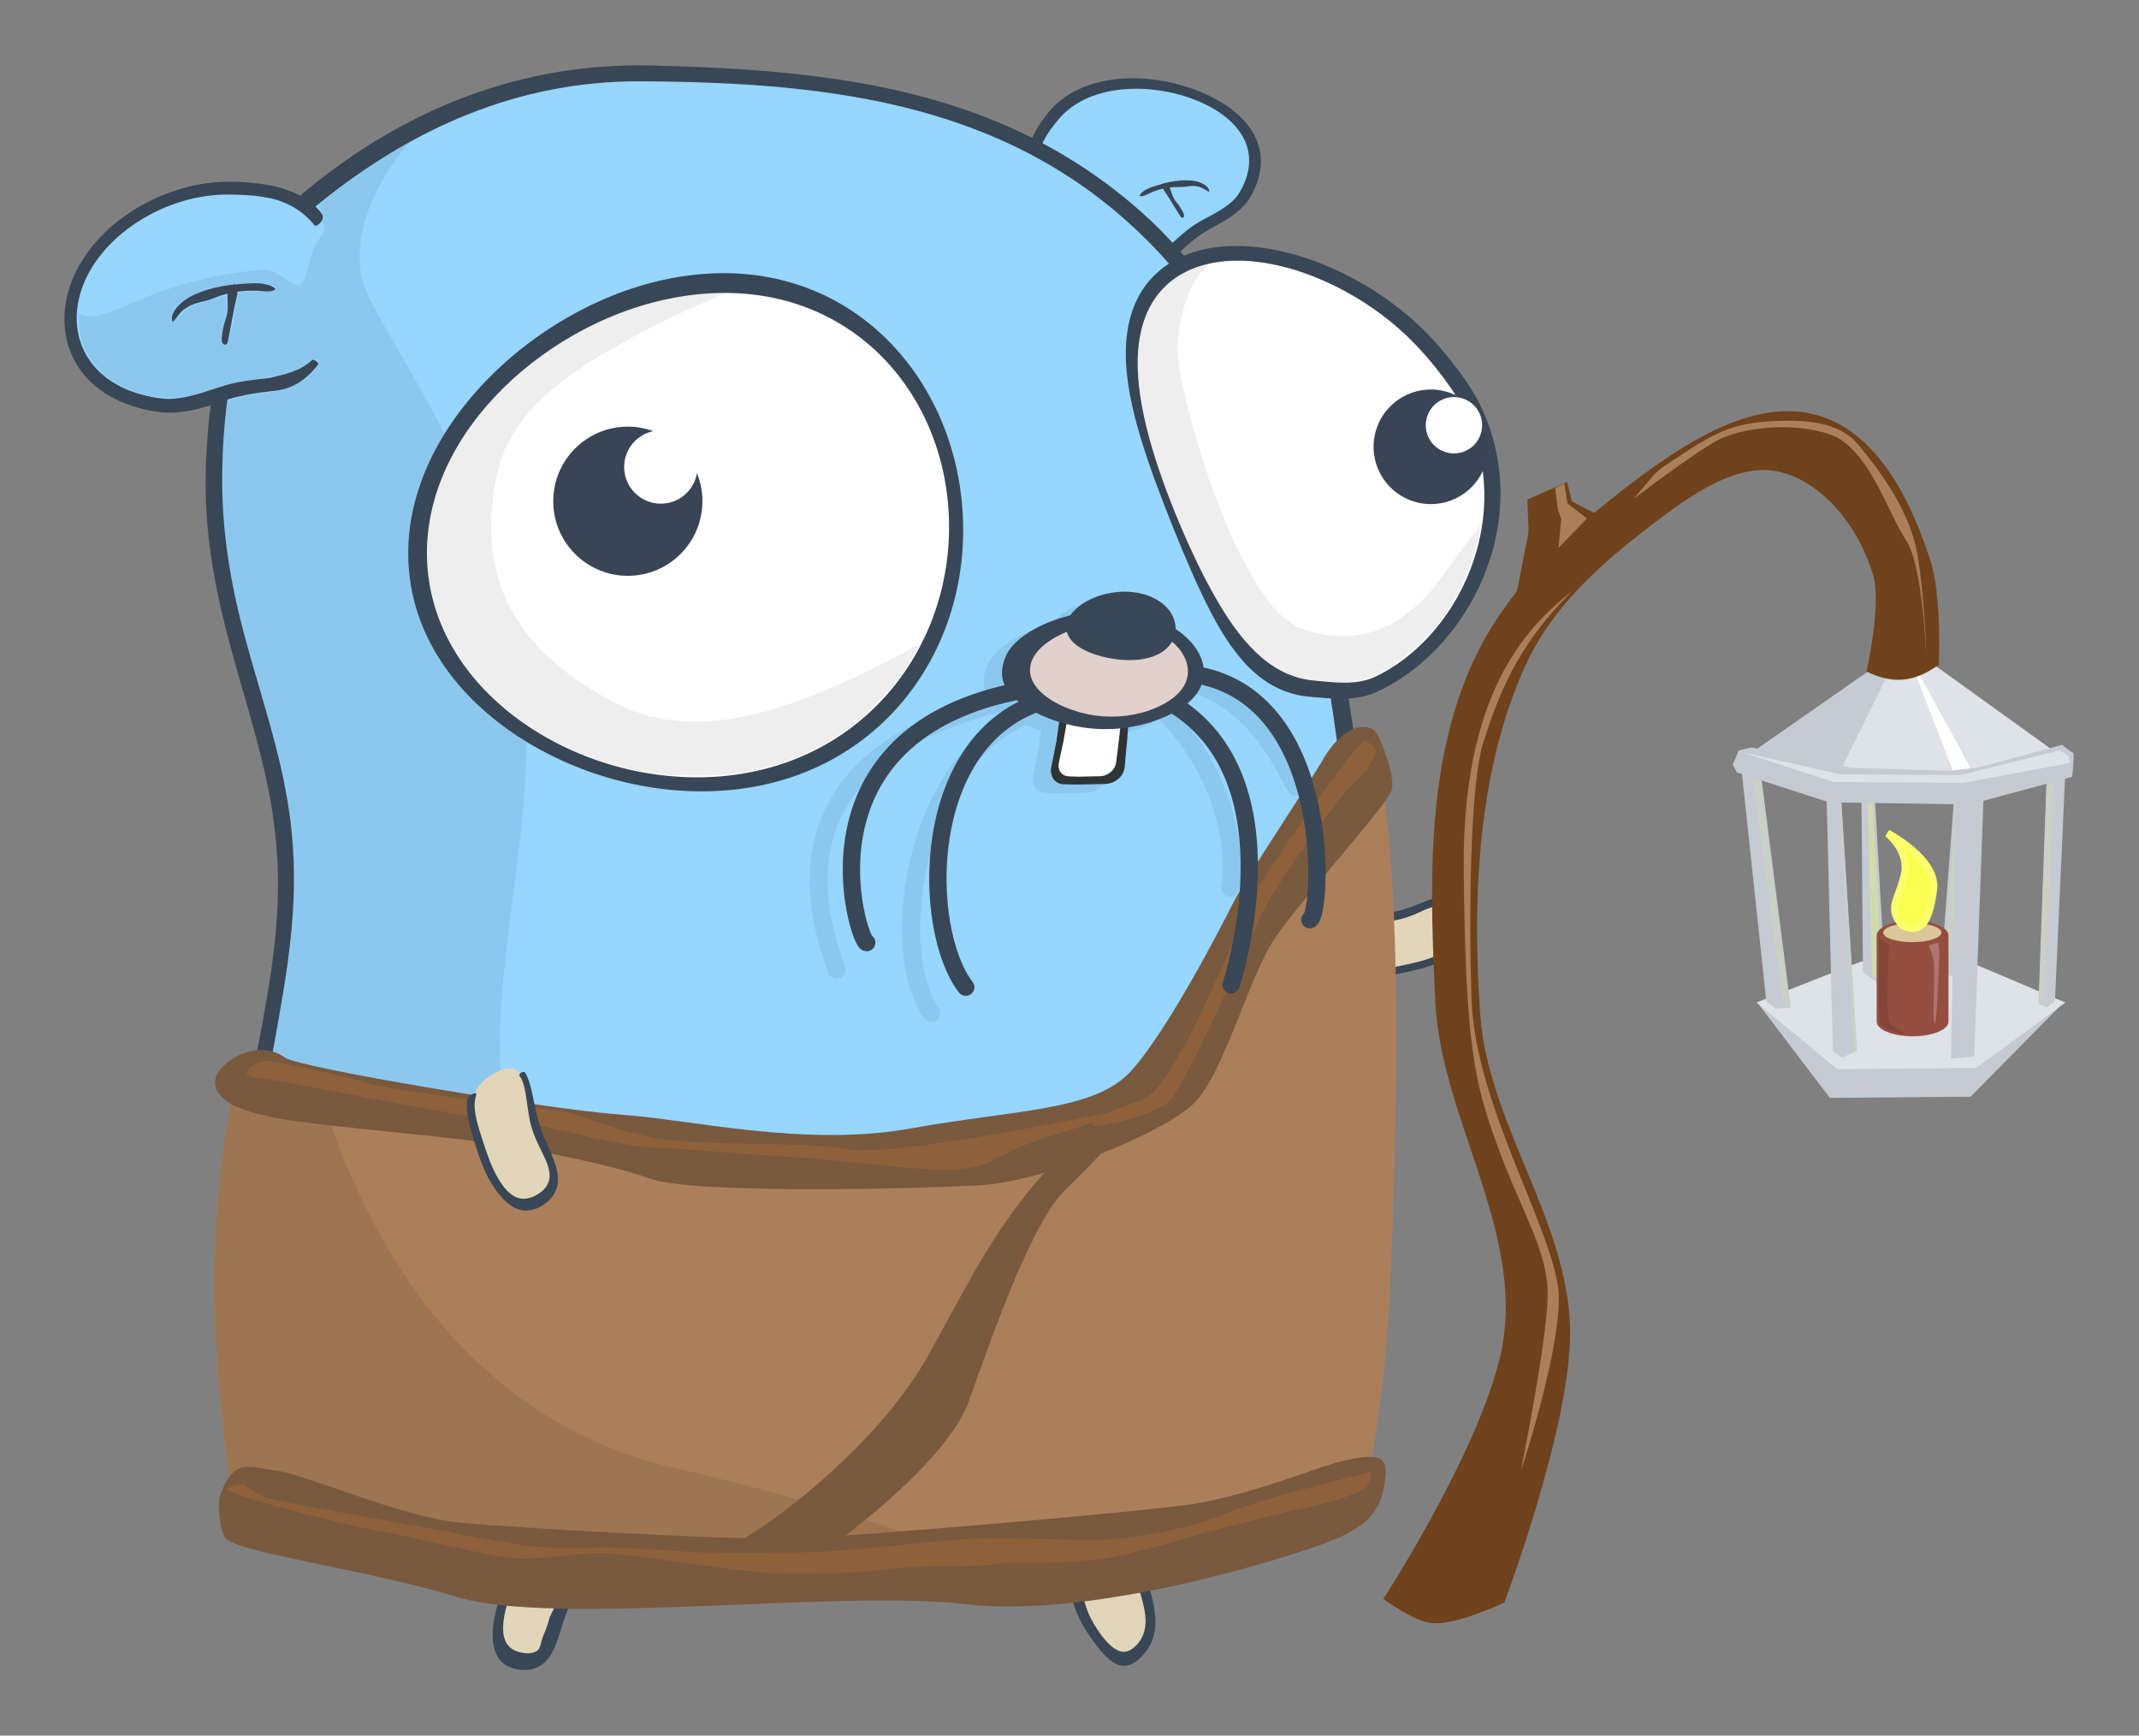 <?xml version="1.0" encoding="UTF-8" standalone="no"?>
<!-- Created with Inkscape (http://www.inkscape.org/) -->

<svg
   xmlns:osb="http://www.openswatchbook.org/uri/2009/osb"
   xmlns:dc="http://purl.org/dc/elements/1.1/"
   xmlns:cc="http://creativecommons.org/ns#"
   xmlns:rdf="http://www.w3.org/1999/02/22-rdf-syntax-ns#"
   xmlns:svg="http://www.w3.org/2000/svg"
   xmlns="http://www.w3.org/2000/svg"
   xmlns:xlink="http://www.w3.org/1999/xlink"
   xmlns:sodipodi="http://sodipodi.sourceforge.net/DTD/sodipodi-0.dtd"
   xmlns:inkscape="http://www.inkscape.org/namespaces/inkscape"
   width="163.584mm"
   height="132.733mm"
   viewBox="0 0 579.629 470.313"
   id="svg2"
   version="1.1"
   inkscape:version="0.92.1 r15371"
   sodipodi:docname="sage.svg"
   style="enable-background:new">
  <rect x="0" y="0" width="579.629" height="470.313" fill="#808080" stroke="none"/>
  <defs
     id="defs4">
    <linearGradient
       id="gopher-iris"
       osb:paint="solid"
       gradientTransform="translate(-9.26,38.87)">
      <stop
         style="stop-color:#394455;stop-opacity:1;"
         offset="0"
         id="stop4317" />
    </linearGradient>
    <linearGradient
       id="docker-iris"
       osb:paint="solid">
      <stop
         style="stop-color:#394d54;stop-opacity:1;"
         offset="0"
         id="stop4311" />
    </linearGradient>
    <linearGradient
       id="docker-jaw"
       osb:paint="solid">
      <stop
         style="stop-color:#d4edf1;stop-opacity:1;"
         offset="0"
         id="stop4305" />
    </linearGradient>
    <linearGradient
       id="docker-eye"
       osb:paint="solid">
      <stop
         style="stop-color:#ffffff;stop-opacity:1;"
         offset="0"
         id="stop4299" />
    </linearGradient>
    <linearGradient
       id="docker-line"
       osb:paint="solid">
      <stop
         style="stop-color:#394d54;stop-opacity:1;"
         offset="0"
         id="stop4293" />
    </linearGradient>
    <linearGradient
       id="docker-body"
       osb:paint="solid">
      <stop
         style="stop-color:#24b8eb;stop-opacity:1;"
         offset="0"
         id="stop4287" />
    </linearGradient>
    <linearGradient
       id="gopher-limbs"
       osb:paint="solid">
      <stop
         style="stop-color:#e1d6b9;stop-opacity:1;"
         offset="0"
         id="stop4269" />
    </linearGradient>
    <linearGradient
       id="gopher-nose"
       osb:paint="solid">
      <stop
         style="stop-color:#e1d0cb;stop-opacity:1;"
         offset="0"
         id="stop4263" />
    </linearGradient>
    <linearGradient
       id="gopher-body"
       osb:paint="solid"
       gradientTransform="matrix(0.825,-0.403,0.442,0.996,-963.923,800.76)">
      <stop
         style="stop-color:#96d6ff;stop-opacity:1;"
         offset="0"
         id="stop4334" />
    </linearGradient>
    <linearGradient
       id="linearGradient4253">
      <stop
         style="stop-color:#bce8ff;stop-opacity:1;"
         offset="0"
         id="stop4194" />
    </linearGradient>
    <linearGradient
       id="linearGradient4182">
      <stop
         style="stop-color:#2e3436;stop-opacity:1;"
         offset="0"
         id="stop4184" />
    </linearGradient>
    <linearGradient
       id="gopher-eye"
       osb:paint="solid"
       gradientTransform="translate(-140.481,507.975)">
      <stop
         style="stop-color:#ffffff;stop-opacity:1;"
         offset="0"
         id="stop4178" />
    </linearGradient>
    <linearGradient
       id="gopher-lines"
       osb:paint="solid"
       gradientTransform="matrix(0.66,1.332,6.001,3.122,-5723.264,3423.27)">
      <stop
         style="stop-color:#394655;stop-opacity:1;"
         offset="0"
         id="stop4166" />
    </linearGradient>
    <linearGradient
       inkscape:collect="always"
       xlink:href="#gopher-lines"
       id="linearGradient4168"
       x1="776.143"
       y1="39.505"
       x2="822.429"
       y2="39.505"
       gradientUnits="userSpaceOnUse"
       gradientTransform="matrix(0.921,0,0,0.921,61.151,162.305)" />
    <linearGradient
       inkscape:collect="always"
       xlink:href="#gopher-eye"
       id="linearGradient4180"
       x1="776.143"
       y1="90.77"
       x2="822.429"
       y2="90.77"
       gradientUnits="userSpaceOnUse"
       gradientTransform="matrix(0.921,0,0,0.921,106.151,115.087)" />
    <linearGradient
       inkscape:collect="always"
       xlink:href="#gopher-body"
       id="linearGradient4336"
       x1="-628.692"
       y1="371.773"
       x2="-151.417"
       y2="371.773"
       gradientUnits="userSpaceOnUse"
       gradientTransform="matrix(-1,0,0,1,-648.306,225.755)" />
    <linearGradient
       inkscape:collect="always"
       xlink:href="#gopher-nose"
       id="linearGradient4265"
       x1="198.054"
       y1="374.5"
       x2="263.287"
       y2="374.5"
       gradientUnits="userSpaceOnUse"
       gradientTransform="matrix(0.656,0,0,0.656,167.58,380.594)" />
    <linearGradient
       inkscape:collect="always"
       xlink:href="#gopher-limbs"
       id="linearGradient4271"
       x1="730.363"
       y1="373.61"
       x2="831.059"
       y2="373.61"
       gradientUnits="userSpaceOnUse"
       gradientTransform="matrix(0.904,-0.295,-0.62,-0.904,-317.28,750.657)" />
    <linearGradient
       inkscape:collect="always"
       xlink:href="#gopher-limbs"
       id="linearGradient4273"
       gradientUnits="userSpaceOnUse"
       gradientTransform="matrix(0.585,-0.539,-1.219,-0.585,234.383,949.354)" />
    <linearGradient
       inkscape:collect="always"
       xlink:href="#gopher-limbs"
       id="linearGradient4275"
       gradientUnits="userSpaceOnUse"
       gradientTransform="matrix(-0.868,0.294,0.84,0.868,933.771,210.525)" />
    <linearGradient
       inkscape:collect="always"
       xlink:href="#gopher-limbs"
       id="linearGradient4279"
       gradientUnits="userSpaceOnUse"
       gradientTransform="matrix(0.895,0.406,0.491,-0.895,-551.216,577.807)" />
    <linearGradient
       inkscape:collect="always"
       xlink:href="#gopher-limbs"
       id="linearGradient4281"
       gradientUnits="userSpaceOnUse"
       gradientTransform="matrix(0.492,0.378,2.008,-0.492,32.921,310.858)" />
    <linearGradient
       inkscape:collect="always"
       xlink:href="#gopher-iris"
       id="linearGradient4319"
       x1="427.265"
       y1="316.134"
       x2="488.884"
       y2="316.134"
       gradientUnits="userSpaceOnUse"
       gradientTransform="matrix(-1,0,0,1,695.287,253.987)" />
    <linearGradient
       inkscape:collect="always"
       xlink:href="#gopher-iris"
       id="linearGradient4321"
       gradientTransform="matrix(5.699,2.232,-1.907,4.871,4488.618,1017.143)"
       gradientUnits="userSpaceOnUse" />
    <clipPath
       clipPathUnits="userSpaceOnUse"
       id="clipPath3542">
      <rect
         style="fill:#0000ff;fill-rule:evenodd;stroke:#000000;stroke-width:1px;stroke-linecap:butt;stroke-linejoin:miter;stroke-opacity:1"
         id="rect3544"
         width="1093.424"
         height="1518.207"
         x="-1174.71"
         y="-295.407" />
    </clipPath>
    <pattern
       y="0"
       x="0"
       height="6"
       width="6"
       patternUnits="userSpaceOnUse"
       id="EMFhbasepattern" />
  </defs>
  <sodipodi:namedview
     id="base"
     pagecolor="#ffffff"
     bordercolor="#666666"
     borderopacity="1.0"
     inkscape:pageopacity="0.0"
     inkscape:pageshadow="2"
     inkscape:zoom="0.5"
     inkscape:cx="32.657021"
     inkscape:cy="111.17654"
     inkscape:document-units="px"
     inkscape:current-layer="layer7"
     showgrid="false"
     inkscape:window-width="1920"
     inkscape:window-height="1017"
     inkscape:window-x="-8"
     inkscape:window-y="-8"
     inkscape:window-maximized="1"
     inkscape:snap-bbox="true"
     inkscape:bbox-nodes="true"
     inkscape:snap-global="false"
     showguides="false"
     fit-margin-top="5"
     fit-margin-right="5"
     fit-margin-bottom="5"
     fit-margin-left="5">
    <inkscape:grid
       type="xygrid"
       id="grid4305"
       originx="-134.36"
       originy="-303.825" />
  </sodipodi:namedview>
  <g
     inkscape:groupmode="layer"
     id="layer11"
     inkscape:label="background"
     style="display:inline"
     transform="translate(-134.36,-278.224)" />
  <g
     inkscape:groupmode="layer"
     id="layer5"
     inkscape:label="gopher-body"
     style="display:inline;opacity:1"
     transform="translate(-134.36,-278.224)">
    <g
       style="display:inline;opacity:1"
       transform="matrix(-0.438,0.092,0.197,0.587,566.186,153.786)"
       id="g4537">
      <path
         style="color:#000000;clip-rule:nonzero;display:inline;overflow:visible;visibility:visible;opacity:1;isolation:auto;mix-blend-mode:normal;color-interpolation:sRGB;color-interpolation-filters:linearRGB;solid-color:#000000;solid-opacity:1;fill:url(#linearGradient4275);fill-opacity:1;fill-rule:nonzero;stroke:none;stroke-width:10;stroke-linecap:butt;stroke-linejoin:miter;stroke-miterlimit:4;stroke-dasharray:none;stroke-dashoffset:0;stroke-opacity:1;color-rendering:auto;image-rendering:auto;shape-rendering:auto;text-rendering:auto;enable-background:accumulate"
         d="m 419.84,584.573 c -1.111,4.235 -3.115,7.142 -5.849,9.023 -2.734,1.881 -6.192,2.761 -10.137,3.239 -3.945,0.478 -8.374,0.598 -13.054,0.661 -4.68,0.064 -9.607,0.026 -14.585,-0.15 -4.979,-0.176 -9.677,-0.663 -13.949,-1.445 -4.271,-0.782 -8.123,-1.835 -11.288,-3.158 -3.166,-1.323 -5.635,-2.924 -7.074,-4.891 -1.439,-1.967 -1.838,-4.3 -0.941,-7.079 0.896,-2.779 2.647,-4.652 5.058,-5.712 2.412,-1.06 5.478,-1.298 8.97,-1.047 3.493,0.251 7.401,0.982 11.606,1.607 4.205,0.625 8.716,1.101 13.557,0.957 4.842,-0.144 9.822,-1.206 14.599,-2.187 4.777,-0.98 9.357,-1.805 13.206,-1.762 3.849,0.043 6.938,0.923 8.725,2.848 1.787,1.925 0.049,13.33 1.156,9.094 z"
         id="path4539"
         inkscape:connector-curvature="0"
         sodipodi:nodetypes="cssssssssssssssssc" />
      <path
         style="color:#000000;clip-rule:nonzero;display:inline;overflow:visible;visibility:visible;opacity:1;isolation:auto;mix-blend-mode:normal;color-interpolation:sRGB;color-interpolation-filters:linearRGB;solid-color:#000000;solid-opacity:1;fill:url(#gopher-lines);fill-opacity:1;fill-rule:nonzero;stroke:none;stroke-width:10;stroke-linecap:butt;stroke-linejoin:miter;stroke-miterlimit:4;stroke-dasharray:none;stroke-dashoffset:0;stroke-opacity:1;color-rendering:auto;image-rendering:auto;shape-rendering:auto;text-rendering:auto;enable-background:accumulate"
         d="m 411.667,570.505 c -3.645,-0.32 -7.912,0.035 -12.443,0.673 -5.179,0.729 -10.69,1.782 -16.256,1.963 -5.566,0.181 -10.757,-0.278 -15.641,-0.874 -4.884,-0.596 -9.468,-1.263 -13.594,-1.351 -4.126,-0.088 -7.778,0.413 -10.666,1.77 -2.888,1.358 -5.006,3.551 -6.114,6.605 -1.108,3.054 -0.683,5.795 0.966,8.195 1.65,2.4 4.516,4.463 8.197,6.211 3.681,1.749 8.163,3.193 13.121,4.283 4.959,1.089 10.401,1.797 16.157,2.058 5.756,0.261 11.242,0.3 16.338,0.219 5.096,-0.08 9.799,-0.251 13.94,-0.875 1.576,-0.237 3.068,-0.553 4.471,-0.961 2.833,-0.826 3.606,-5.67 1.067,-4.354 -2.353,1.219 -5.13,1.888 -8.235,2.279 -3.784,0.477 -8.034,0.605 -12.53,0.676 -4.495,0.071 -9.23,0.04 -14.014,-0.121 -4.784,-0.162 -9.298,-0.62 -13.399,-1.363 -4.102,-0.743 -7.799,-1.746 -10.836,-3.01 -3.037,-1.264 -5.406,-2.796 -6.784,-4.68 -1.378,-1.883 -1.759,-4.116 -0.894,-6.781 0.865,-2.665 2.549,-4.465 4.863,-5.489 2.314,-1.024 5.253,-1.265 8.601,-1.039 3.348,0.226 7.096,0.909 11.133,1.495 4.037,0.586 8.371,1.036 13.029,0.899 4.658,-0.138 9.454,-1.149 14.045,-2.094 4.592,-0.945 8.982,-1.753 12.668,-1.736 0.461,0.002 0.911,0.016 1.348,0.044 1.122,0.071 2.17,0.205 3.101,0.477 1.073,0.314 2.955,-2.605 -0.118,-2.944 -0.499,-0.055 -1.549,0.199 -1.522,-0.178 z"
         id="path4541"
         inkscape:connector-curvature="0"
         sodipodi:nodetypes="csscsscssssssssssssssssssssccsssc" />
    </g>
    <g
       transform="matrix(-0.204,0.361,0.806,0.486,265.378,219.614)"
       id="g4640"
       style="display:inline;opacity:1">
      <path
         style="color:#000000;clip-rule:nonzero;display:inline;overflow:visible;visibility:visible;opacity:1;isolation:auto;mix-blend-mode:normal;color-interpolation:sRGB;color-interpolation-filters:linearRGB;solid-color:#000000;solid-opacity:1;fill:url(#gopher-lines);fill-opacity:1;fill-rule:nonzero;stroke:none;stroke-width:10;stroke-linecap:butt;stroke-linejoin:miter;stroke-miterlimit:4;stroke-dasharray:none;stroke-dashoffset:0;stroke-opacity:1;color-rendering:auto;image-rendering:auto;shape-rendering:auto;text-rendering:auto;enable-background:accumulate"
         d="m 767.299,387.327 c 11.123,7.966 31.778,11.3 44.732,15.545 12.954,4.245 18.149,9.359 22.129,13.373 3.98,4.013 5.944,7.145 4.718,9.527 -1.226,2.383 -5.544,3.994 -14.001,4.812 -8.458,0.818 -15.91,0.121 -23.024,-1.726 -7.114,-1.846 -13.807,-4.866 -21.706,-8.603 -7.899,-3.736 -17.327,-8.051 -25.811,-14.184 -8.484,-6.134 -17.623,-13.9 -23.142,-24.134 -5.519,-10.234 -5.782,-21.344 -5.371,-30.883 0.411,-9.539 1.511,-17.554 2.716,-23.749 1.205,-6.196 2.715,-10.674 4.771,-13.67 2.056,-2.995 4.652,-4.527 7.719,-4.527 3.068,0 5.704,1.831 7.625,5.499 1.922,3.668 3.048,9.244 3.286,16.76 0.239,7.516 -0.671,17.081 0.34,27.198 1.012,10.118 3.895,20.795 15.018,28.761 z"
         id="path4642"
         inkscape:connector-curvature="0"
         sodipodi:nodetypes="sssssssssssssssss" />
      <path
         style="color:#000000;clip-rule:nonzero;display:inline;overflow:visible;visibility:visible;opacity:1;isolation:auto;mix-blend-mode:normal;color-interpolation:sRGB;color-interpolation-filters:linearRGB;solid-color:#000000;solid-opacity:1;fill:url(#linearGradient4281);fill-opacity:1;fill-rule:nonzero;stroke:none;stroke-width:10;stroke-linecap:butt;stroke-linejoin:miter;stroke-miterlimit:4;stroke-dasharray:none;stroke-dashoffset:0;stroke-opacity:1;color-rendering:auto;image-rendering:auto;shape-rendering:auto;text-rendering:auto;enable-background:accumulate"
         d="m 760.817,387.615 c 8.354,7.229 23.404,11.345 36.928,14.854 13.524,3.51 21.763,7.51 26.414,11.295 4.651,3.785 7.043,6.961 6.893,9.28 -0.151,2.319 -3.072,3.852 -9.994,4.537 -6.922,0.685 -13.125,-0.18 -19.189,-2.158 -6.064,-1.979 -12.013,-5.066 -19.623,-8.648 -7.61,-3.582 -16.945,-7.618 -24.989,-13.215 -8.045,-5.597 -15.823,-12.654 -20.902,-21.246 -5.079,-8.592 -6.013,-17.801 -5.992,-25.919 0.022,-8.118 0.935,-15.149 1.866,-20.67 0.932,-5.521 2.017,-9.597 3.383,-12.305 1.366,-2.708 3.035,-4.069 5.02,-4.014 1.985,0.056 3.577,1.847 4.614,5.275 1.038,3.428 1.447,8.544 1.474,15.153 0.026,6.608 -0.436,14.761 0.913,23.275 1.35,8.514 4.831,17.275 13.184,24.504 z"
         id="path4644"
         inkscape:connector-curvature="0"
         sodipodi:nodetypes="sssssssssssssssss" />
    </g>
    <g
       style="display:inline;opacity:1"
       id="g4594"
       transform="matrix(-0.137,-0.297,-0.881,0.097,686.021,780.208)">
      <path
         sodipodi:nodetypes="sssssssssssssssss"
         inkscape:connector-curvature="0"
         id="ellipse4590"
         d="m 760.817,387.615 c 8.354,7.229 23.404,11.345 36.928,14.854 13.524,3.51 21.763,7.51 26.414,11.295 4.651,3.785 7.043,6.961 6.893,9.28 -0.151,2.319 -3.072,3.852 -9.994,4.537 -6.922,0.685 -13.125,-0.18 -19.189,-2.158 -6.064,-1.979 -12.013,-5.066 -19.623,-8.648 -7.61,-3.582 -16.945,-7.618 -24.989,-13.215 -8.045,-5.597 -15.823,-12.654 -20.902,-21.246 -5.079,-8.592 -6.013,-17.801 -5.992,-25.919 0.022,-8.118 0.935,-15.149 1.866,-20.67 0.932,-5.521 2.017,-9.597 3.383,-12.305 1.366,-2.708 3.035,-4.069 5.02,-4.014 1.985,0.056 3.577,1.847 4.614,5.275 1.038,3.428 1.447,8.544 1.474,15.153 0.026,6.608 -0.436,14.761 0.913,23.275 1.35,8.514 4.831,17.275 13.184,24.504 z"
         style="color:#000000;clip-rule:nonzero;display:inline;overflow:visible;visibility:visible;opacity:1;isolation:auto;mix-blend-mode:normal;color-interpolation:sRGB;color-interpolation-filters:linearRGB;solid-color:#000000;solid-opacity:1;fill:url(#linearGradient4271);fill-opacity:1;fill-rule:nonzero;stroke:none;stroke-width:10;stroke-linecap:butt;stroke-linejoin:miter;stroke-miterlimit:4;stroke-dasharray:none;stroke-dashoffset:0;stroke-opacity:1;color-rendering:auto;image-rendering:auto;shape-rendering:auto;text-rendering:auto;enable-background:accumulate" />
    </g>
    <g
       style="display:inline"
       id="g4533-2"
       transform="matrix(-0.601,0.322,0.539,0.774,526.126,47.501)" />
    <g
       style="opacity:1"
       transform="matrix(-0.368,-0.054,-0.005,0.348,186.726,145.751)"
       id="g4404">
      <path
         sodipodi:nodetypes="sssssssssssssssss"
         inkscape:connector-curvature="0"
         id="path4406"
         d="m -626.547,402.353 c 2.228,10.863 0.345,21.826 -3.867,31.425 -4.213,9.599 -10.552,17.861 -17.721,24.3 -7.169,6.439 -15.255,11.106 -24.572,13.614 -9.317,2.508 -20.95,4.469 -31.639,1.984 -10.689,-2.485 -18.069,-9.228 -24.094,-15.893 -6.025,-6.664 -12.359,-14.475 -22.965,-22.068 -10.606,-7.593 -20.865,-15.598 -25.161,-23.378 -4.296,-7.779 -7.008,-15.669 -7.815,-23.391 -0.807,-7.721 0.359,-14.559 3.123,-20.545 2.764,-5.985 7.126,-11.121 12.785,-15.409 5.66,-4.288 12.618,-7.736 20.642,-10.243 8.025,-2.507 17.113,-4.076 27.139,-4.415 10.027,-0.34 20.066,0.594 29.762,2.875 9.695,2.281 19.055,5.92 27.477,11.023 8.422,5.103 15.893,11.692 21.605,19.629 5.711,7.937 13.074,19.628 15.301,30.491 z"
         style="color:#000000;clip-rule:nonzero;display:inline;overflow:visible;visibility:visible;opacity:1;isolation:auto;mix-blend-mode:normal;color-interpolation:sRGB;color-interpolation-filters:linearRGB;solid-color:#000000;solid-opacity:1;fill:url(#gopher-body);fill-opacity:1;fill-rule:nonzero;stroke:none;stroke-width:10;stroke-linecap:butt;stroke-linejoin:miter;stroke-miterlimit:4;stroke-dasharray:none;stroke-dashoffset:0;stroke-opacity:1;color-rendering:auto;image-rendering:auto;shape-rendering:auto;text-rendering:auto;enable-background:accumulate" />
      <path
         sodipodi:nodetypes="csssccscsccscscccsccscsssscscscc"
         inkscape:connector-curvature="0"
         id="path4408"
         d="m -784.214,457.339 c -0.561,0.066 -1.081,0.181 -1.556,0.336 -0.633,0.207 -1.184,0.485 -1.635,0.827 -0.451,0.342 -0.802,0.747 -1.028,1.219 -0.226,0.472 -0.327,1.011 -0.274,1.62 0.052,0.609 0.253,1.234 0.58,1.849 0.327,0.616 0.99,1.252 1.835,1.842 0.846,0.589 1.357,1.205 1.825,1.729 0.467,0.521 1.135,0.854 2.024,0.927 0.103,0.008 0.123,-0.305 0.034,-0.329 -0.781,-0.203 -1.258,-0.72 -1.719,-1.111 -0.425,-0.466 -0.872,-1.014 -1.621,-1.546 -0.749,-0.532 -1.473,-1.093 -1.777,-1.639 -0.304,-0.546 -0.497,-1.1 -0.555,-1.642 -0.058,-0.542 0.025,-1.022 0.219,-1.443 0.195,-0.421 0.502,-0.784 0.902,-1.086 0.4,-0.303 0.891,-0.546 1.458,-0.724 0.284,-0.089 0.587,-0.161 0.907,-0.215 0.32,-0.053 0.658,-0.088 1.012,-0.102 0.708,-0.025 1.416,0.039 2.1,0.199 0.684,0.159 1.345,0.415 1.938,0.773 0.593,0.358 1.119,0.82 1.521,1.377 0.402,0.557 0.921,1.375 1.079,2.137 0.13,0.625 0.073,1.258 -0.133,1.834 -0.038,0.107 0.498,0.294 0.628,-0.011 0.243,-0.57 0.234,-1.241 0.103,-1.874 -0.178,-0.857 -0.69,-1.769 -1.137,-2.4 -0.446,-0.631 -1.031,-1.153 -1.689,-1.553 -0.658,-0.4 -1.387,-0.68 -2.143,-0.85 -0.756,-0.17 -1.54,-0.232 -2.325,-0.191 -0.196,0.01 -0.388,0.027 -0.575,0.048 z"
         style="color:#000000;clip-rule:nonzero;display:inline;overflow:visible;visibility:visible;opacity:1;isolation:auto;mix-blend-mode:normal;color-interpolation:sRGB;color-interpolation-filters:linearRGB;solid-color:#000000;solid-opacity:1;fill:url(#gopher-lines);fill-opacity:1;fill-rule:nonzero;stroke:none;stroke-width:10;stroke-linecap:butt;stroke-linejoin:miter;stroke-miterlimit:4;stroke-dasharray:none;stroke-dashoffset:0;stroke-opacity:1;color-rendering:auto;image-rendering:auto;shape-rendering:auto;text-rendering:auto;enable-background:accumulate"
         transform="matrix(13.851,0,0,13.851,10133.213,-6001.611)" />
      <path
         style="color:#000000;clip-rule:nonzero;display:inline;overflow:visible;visibility:visible;opacity:1;isolation:auto;mix-blend-mode:normal;color-interpolation:sRGB;color-interpolation-filters:linearRGB;solid-color:#000000;solid-opacity:1;fill:url(#gopher-lines);fill-opacity:1;fill-rule:nonzero;stroke:none;stroke-width:10;stroke-linecap:butt;stroke-linejoin:miter;stroke-miterlimit:4;stroke-dasharray:none;stroke-dashoffset:0;stroke-opacity:1;color-rendering:auto;image-rendering:auto;shape-rendering:auto;text-rendering:auto;enable-background:accumulate"
         d="m -753.772,413.022 c -0.137,-2.618 2.18,-4.948 7.219,-6.201 7.654,-1.903 20.038,1.846 27.938,5.672 4.334,2.099 8.89,3.891 12.666,7.194 1.282,1.121 2.518,2.283 3.369,4.409 -1.658,0.577 -4.105,-0.921 -5.873,-2.13 -6.968,-4.765 -14.695,-8.09 -22.677,-9.126 -6.716,-0.872 -8.869,-3.11 -14.755,-2.562 -3.726,0.347 -4.906,2.139 -7.887,2.745 z"
         id="path4365-1-2"
         inkscape:connector-curvature="0"
         sodipodi:nodetypes="cssscsssc" />
      <path
         style="color:#000000;clip-rule:nonzero;display:inline;overflow:visible;visibility:visible;opacity:1;isolation:auto;mix-blend-mode:normal;color-interpolation:sRGB;color-interpolation-filters:linearRGB;solid-color:#000000;solid-opacity:1;fill:url(#gopher-lines);fill-opacity:1;fill-rule:nonzero;stroke:none;stroke-width:10;stroke-linecap:butt;stroke-linejoin:miter;stroke-miterlimit:4;stroke-dasharray:none;stroke-dashoffset:0;stroke-opacity:1;color-rendering:auto;image-rendering:auto;shape-rendering:auto;text-rendering:auto;enable-background:accumulate"
         d="m -720.17,411.684 c 0.285,-2.325 0.87,3.904 -0.319,5.46 -4.46,5.84 -8.203,12.321 -12.421,18.365 -1.374,1.968 -3.295,0.041 -2.427,-2.099 0.881,-2.174 2.061,-3.999 3.349,-5.815 1.208,-1.701 2.814,-3.058 3.888,-4.86 2.066,-3.463 2.396,-6.629 4.254,-10.239 0.637,-1.238 3.522,0.425 3.674,-0.809 z"
         id="path4367-9-2"
         inkscape:connector-curvature="0"
         sodipodi:nodetypes="sssssssss" />
    </g>
    <g
       style="display:inline;opacity:1"
       id="g4198"
       transform="matrix(0.69,0,0,0.738,600.65,249.339)">
      <path
         style="color:#000000;clip-rule:nonzero;display:inline;overflow:visible;visibility:visible;opacity:1;isolation:auto;mix-blend-mode:normal;color-interpolation:sRGB;color-interpolation-filters:linearRGB;solid-color:#000000;solid-opacity:1;fill:url(#gopher-lines);fill-opacity:1;fill-rule:nonzero;stroke:none;stroke-width:2;stroke-linecap:butt;stroke-linejoin:miter;stroke-miterlimit:4;stroke-dasharray:none;stroke-dashoffset:0;stroke-opacity:1;color-rendering:auto;image-rendering:auto;shape-rendering:auto;text-rendering:auto;enable-background:accumulate"
         d="m -134.994,406.678 c 1.638,70.971 -12.291,116.043 -78.012,161.895 -82.91,57.844 -218.322,64.635 -313.658,7.725 -27.571,-16.458 -50.883,-39.951 -54.4,-69.515 -7.352,-61.798 19.827,-103.649 13.479,-160.678 -5.052,-45.392 -29.638,-82.955 -27.308,-137.001 1.563,-36.267 11.065,-78.464 40.507,-100.884 38.571,-29.371 83.605,-46.189 134.681,-45.031 72.737,1.649 138.149,8.95 192.278,53.89 38.633,32.075 62.971,84.81 73.905,138.552 11.231,55.201 17.482,105.761 18.528,151.048 z"
         id="path4188"
         inkscape:connector-curvature="0"
         sodipodi:nodetypes="sssssssssss" />
      <path
         style="color:#000000;clip-rule:nonzero;display:inline;overflow:visible;visibility:visible;opacity:1;isolation:auto;mix-blend-mode:normal;color-interpolation:sRGB;color-interpolation-filters:linearRGB;solid-color:#000000;solid-opacity:1;fill:url(#linearGradient4336);fill-opacity:1;fill-rule:nonzero;stroke:none;stroke-width:2;stroke-linecap:butt;stroke-linejoin:miter;stroke-miterlimit:4;stroke-dasharray:none;stroke-dashoffset:0;stroke-opacity:1;color-rendering:auto;image-rendering:auto;shape-rendering:auto;text-rendering:auto;enable-background:accumulate"
         d="m -149.208,461.948 c -10.493,64.437 -55.549,111.31 -140.352,134.414 -78.795,21.467 -165.932,15.362 -234.625,-27.486 -26.146,-16.309 -47.45,-39.236 -50.317,-67.25 -6.035,-58.965 19.047,-102.174 13.303,-156.595 -4.795,-45.427 -28.021,-78.346 -27.296,-132.223 0.474,-35.211 8.99,-76.958 37.821,-98.8 36.525,-27.671 78.353,-45.239 126.456,-45.012 76.221,0.358 147.21,8.253 201.602,60.903 49.729,48.136 65.416,132.504 74.151,197.204 7.204,53.364 6.472,90.537 -0.743,134.845 z"
         id="ellipse4190"
         inkscape:connector-curvature="0"
         sodipodi:nodetypes="sssssssssss" />
    </g>
    <g
       id="g4376"
       transform="matrix(0.224,-0.36,0.36,0.224,206.882,16.75)"
       style="opacity:1">
      <path
         style="color:#000000;clip-rule:nonzero;display:inline;overflow:visible;visibility:visible;opacity:1;isolation:auto;mix-blend-mode:normal;color-interpolation:sRGB;color-interpolation-filters:linearRGB;solid-color:#000000;solid-opacity:1;fill:url(#gopher-body);fill-opacity:1;fill-rule:nonzero;stroke:none;stroke-width:10;stroke-linecap:butt;stroke-linejoin:miter;stroke-miterlimit:4;stroke-dasharray:none;stroke-dashoffset:0;stroke-opacity:1;color-rendering:auto;image-rendering:auto;shape-rendering:auto;text-rendering:auto;enable-background:accumulate"
         d="m -626.573,401.696 c 2.247,11.351 0.367,22.389 -3.843,32.038 -4.211,9.649 -10.55,17.905 -17.719,24.344 -7.169,6.439 -15.255,11.111 -24.572,13.611 -9.317,2.5 -20.95,4.472 -31.645,1.828 -10.696,-2.644 -18.092,-9.812 -24.148,-17.251 -6.056,-7.438 -12.443,-16.567 -23.097,-25.359 -10.654,-8.793 -20.952,-17.788 -25.301,-26.873 -4.348,-9.085 -7.115,-18.361 -7.98,-27.522 -0.865,-9.161 0.247,-17.364 2.962,-24.584 2.715,-7.22 7.032,-13.455 12.661,-18.537 5.628,-5.082 12.567,-9.011 20.592,-11.489 8.026,-2.479 17.135,-3.505 27.209,-2.667 10.074,0.838 20.181,3.472 29.952,7.653 9.771,4.181 19.214,9.909 27.712,16.897 8.497,6.989 16.035,15.24 21.796,24.416 5.761,9.176 13.174,22.145 15.421,33.495 z"
         id="path4398"
         inkscape:connector-curvature="0"
         sodipodi:nodetypes="sssssssssssssssss" />
      <path
         style="color:#000000;clip-rule:nonzero;display:inline;overflow:visible;visibility:visible;opacity:1;isolation:auto;mix-blend-mode:normal;color-interpolation:sRGB;color-interpolation-filters:linearRGB;solid-color:#000000;solid-opacity:1;fill:url(#gopher-lines);fill-opacity:1;fill-rule:nonzero;stroke:none;stroke-width:10;stroke-linecap:butt;stroke-linejoin:miter;stroke-miterlimit:4;stroke-dasharray:none;stroke-dashoffset:0;stroke-opacity:1;color-rendering:auto;image-rendering:auto;shape-rendering:auto;text-rendering:auto;enable-background:accumulate"
         d="m -784.271,455.904 c -0.563,0.015 -1.084,0.107 -1.559,0.262 -0.633,0.207 -1.182,0.527 -1.631,0.935 -0.448,0.408 -0.796,0.904 -1.018,1.475 -0.222,0.572 -0.318,1.218 -0.262,1.937 0.057,0.719 0.261,1.447 0.592,2.157 0.331,0.71 0.996,1.419 1.845,2.083 0.849,0.664 1.363,1.369 1.834,1.939 0.469,0.568 1.137,0.91 2.027,0.99 0.103,0.009 0.123,-0.313 0.034,-0.339 -0.781,-0.217 -1.26,-0.776 -1.723,-1.215 -0.428,-0.524 -0.878,-1.166 -1.631,-1.785 -0.752,-0.619 -1.479,-1.252 -1.787,-1.892 -0.308,-0.64 -0.505,-1.293 -0.566,-1.938 -0.062,-0.645 0.017,-1.222 0.208,-1.73 0.191,-0.509 0.495,-0.949 0.893,-1.307 0.398,-0.358 0.887,-0.635 1.454,-0.81 0.284,-0.087 0.588,-0.149 0.909,-0.182 0.321,-0.033 0.66,-0.037 1.016,-0.008 0.712,0.059 1.424,0.244 2.114,0.538 0.69,0.294 1.356,0.698 1.955,1.19 0.599,0.492 1.129,1.073 1.535,1.719 0.406,0.646 0.928,1.559 1.088,2.358 0.131,0.656 0.075,1.299 -0.131,1.88 -0.038,0.108 0.498,0.304 0.628,-0.002 0.243,-0.571 0.234,-1.245 0.102,-1.897 -0.179,-0.883 -0.694,-1.871 -1.144,-2.587 -0.45,-0.716 -1.039,-1.358 -1.703,-1.899 -0.663,-0.54 -1.399,-0.98 -2.161,-1.296 -0.762,-0.317 -1.552,-0.512 -2.34,-0.564 -0.197,-0.013 -0.39,-0.016 -0.578,-0.012 z"
         id="path4369"
         inkscape:connector-curvature="0"
         sodipodi:nodetypes="csssccscsccscscccsccscsssscscscc"
         transform="matrix(13.851,0,0,13.851,10133.213,-6001.611)" />
      <path
         style="color:#000000;clip-rule:nonzero;display:inline;overflow:visible;visibility:visible;opacity:1;isolation:auto;mix-blend-mode:normal;color-interpolation:sRGB;color-interpolation-filters:linearRGB;solid-color:#000000;solid-opacity:1;fill:url(#gopher-lines);fill-opacity:1;fill-rule:nonzero;stroke:none;stroke-width:10;stroke-linecap:butt;stroke-linejoin:miter;stroke-miterlimit:4;stroke-dasharray:none;stroke-dashoffset:0;stroke-opacity:1;color-rendering:auto;image-rendering:auto;shape-rendering:auto;text-rendering:auto;enable-background:accumulate"
         d="m -730.273,382.913 c 1.807,-2.764 6.313,-3.63 13.246,-1.617 10.531,3.058 22.434,14.978 28.948,24.047 3.573,4.975 7.642,9.783 9.648,15.624 0.681,1.983 1.276,3.978 0.689,6.704 -2.406,-0.494 -4.187,-3.623 -5.38,-6.013 -4.7,-9.42 -11.386,-17.865 -20.095,-24.139 -7.328,-5.279 -8.205,-8.972 -15.615,-12.257 -4.691,-2.08 -7.441,-1.021 -11.441,-2.349 z"
         id="path4365-1"
         inkscape:connector-curvature="0"
         sodipodi:nodetypes="cssscsssc" />
      <path
         style="color:#000000;clip-rule:nonzero;display:inline;overflow:visible;visibility:visible;opacity:1;isolation:auto;mix-blend-mode:normal;color-interpolation:sRGB;color-interpolation-filters:linearRGB;solid-color:#000000;solid-opacity:1;fill:url(#gopher-lines);fill-opacity:1;fill-rule:nonzero;stroke:none;stroke-width:10;stroke-linecap:butt;stroke-linejoin:miter;stroke-miterlimit:4;stroke-dasharray:none;stroke-dashoffset:0;stroke-opacity:1;color-rendering:auto;image-rendering:auto;shape-rendering:auto;text-rendering:auto;enable-background:accumulate"
         d="m -689.319,403.5 c 2.088,-2.189 -1.902,4.556 -4.485,5.369 -9.694,3.052 -19.018,7.226 -28.578,10.645 -3.113,1.113 -3.948,-2.11 -1.307,-3.73 2.683,-1.645 5.457,-2.739 8.355,-3.752 2.716,-0.949 5.644,-1.285 8.277,-2.424 5.061,-2.187 7.833,-5.206 12.758,-7.68 1.689,-0.849 3.868,2.736 4.976,1.574 z"
         id="path4367-9"
         inkscape:connector-curvature="0"
         sodipodi:nodetypes="sssssssss" />
    </g>
    <g
       id="g4634"
       transform="matrix(0.131,-0.428,-0.609,-0.111,586.866,940.75)"
       style="display:inline;opacity:1">
      <path
         sodipodi:nodetypes="sssssssssssssssss"
         inkscape:connector-curvature="0"
         id="path4636"
         d="m 423.503,581.835 c -0.004,4.4 -1.198,7.589 -3.375,9.828 -2.177,2.24 -5.332,3.552 -9.146,4.443 -3.815,0.891 -8.282,1.395 -13.057,1.838 -4.774,0.443 -9.852,0.791 -14.95,1.099 -5.098,0.309 -9.945,0.347 -14.402,0.086 -4.457,-0.261 -8.524,-0.799 -11.993,-1.712 -3.469,-0.913 -6.337,-2.214 -8.356,-4.093 -2.019,-1.879 -3.187,-4.345 -3.255,-7.511 -0.068,-3.166 0.998,-5.486 2.925,-7.084 1.927,-1.598 4.712,-2.464 8.1,-2.847 3.387,-0.383 7.373,-0.283 11.77,-0.161 4.398,0.123 9.211,0.235 14.332,-0.122 5.121,-0.357 10.272,-1.473 15.16,-2.541 4.889,-1.067 9.504,-2.051 13.438,-2.271 3.934,-0.22 7.178,0.323 9.398,2.046 2.221,1.723 3.414,4.599 3.41,9 z"
         style="color:#000000;clip-rule:nonzero;display:inline;overflow:visible;visibility:visible;opacity:1;isolation:auto;mix-blend-mode:normal;color-interpolation:sRGB;color-interpolation-filters:linearRGB;solid-color:#000000;solid-opacity:1;fill:url(#linearGradient4279);fill-opacity:1;fill-rule:nonzero;stroke:none;stroke-width:10;stroke-linecap:butt;stroke-linejoin:miter;stroke-miterlimit:4;stroke-dasharray:none;stroke-dashoffset:0;stroke-opacity:1;color-rendering:auto;image-rendering:auto;shape-rendering:auto;text-rendering:auto;enable-background:accumulate" />
      <path
         sodipodi:nodetypes="csscsscssssssssssssssssssssccsssc"
         inkscape:connector-curvature="0"
         id="path4638"
         d="m 411.914,568.549 c -3.75,-0.027 -8.087,0.54 -12.762,1.287 -5.343,0.854 -11.107,1.921 -17.01,2.326 -5.903,0.406 -11.411,0.383 -16.447,0.414 -5.036,0.031 -9.604,0.161 -13.508,0.859 -3.903,0.699 -7.135,1.967 -9.408,3.969 -2.273,2.001 -3.585,4.717 -3.652,8.176 -0.067,3.459 1.218,6.307 3.543,8.58 2.325,2.273 5.688,3.979 9.762,5.25 4.074,1.271 8.852,2.119 14.057,2.598 5.204,0.479 10.834,0.561 16.703,0.223 5.869,-0.339 11.471,-0.787 16.605,-1.35 5.134,-0.563 9.793,-1.224 13.707,-2.344 1.489,-0.426 2.867,-0.929 4.127,-1.52 2.545,-1.193 2.05,-6.172 -0.1,-4.541 -1.992,1.512 -4.144,1.682 -7.157,2.351 -3.673,0.815 -8.181,0.991 -12.55,1.343 -4.369,0.352 -8.779,1.784 -13.313,2.077 -4.534,0.293 -8.868,0.328 -12.932,0.07 -4.064,-0.258 -7.857,-0.781 -11.125,-1.643 -3.268,-0.862 -5.997,-2.08 -7.885,-3.814 -1.888,-1.734 -2.925,-3.987 -2.979,-6.801 -0.053,-2.814 0.902,-4.819 2.669,-6.106 1.767,-1.286 5.617,-0.585 8.692,-0.714 3.075,-0.129 6.906,-0.545 10.788,-0.417 3.881,0.128 6.546,-0.481 11.048,-1.214 4.503,-0.733 9.152,-2.343 13.887,-3.721 4.735,-1.378 9.225,-2.343 13.009,-2.554 0.473,-0.026 0.937,-0.042 1.389,-0.045 1.16,-0.007 2.25,0.044 3.25,0.236 1.153,0.222 2.315,-2.861 -0.838,-2.928 -0.512,-0.011 -1.035,-0.045 -1.57,-0.049 z"
         style="color:#000000;clip-rule:nonzero;display:inline;overflow:visible;visibility:visible;opacity:1;isolation:auto;mix-blend-mode:normal;color-interpolation:sRGB;color-interpolation-filters:linearRGB;solid-color:#000000;solid-opacity:1;fill:url(#gopher-lines);fill-opacity:1;fill-rule:nonzero;stroke:none;stroke-width:10;stroke-linecap:butt;stroke-linejoin:miter;stroke-miterlimit:4;stroke-dasharray:none;stroke-dashoffset:0;stroke-opacity:1;color-rendering:auto;image-rendering:auto;shape-rendering:auto;text-rendering:auto;enable-background:accumulate" />
    </g>
  </g>
  <g
     inkscape:groupmode="layer"
     id="layer8"
     inkscape:label="body-shadow"
     transform="translate(-134.36,-278.224)"
     style="opacity:0.07">
    <path
       style="opacity:1;fill:#010101;fill-opacity:1;stroke:none;stroke-width:1;stroke-linecap:round;stroke-miterlimit:4;stroke-dasharray:none;stroke-opacity:1"
       d="m 115.695,207.822 c -4.034,2.212 -7.973,4.596 -11.779,7.174 -5.073,3.562 -10.405,7.015 -14.918,11.213 0.895,1.544 2.718,3.405 1.195,5.133 2.609,3.139 -1.864,2.93 -3.693,12.076 -2.5,12.5 -6.5,1 -13.5,1.5 -7,0.5 -20.5,2 -37.5,9.5 -9.437,4.163 -12.402,4.621 -15.482,3.1 -0.15,3.329 0.201,6.702 1.523,9.73 4.249,10.237 16.107,15.266 26.668,14.592 8.43,-1.054 16.276,-4.778 24.773,-5.559 5.198,-0.775 10.501,-2.031 14.764,-5.211 1.505,-0.92 1.953,1.002 0.967,1.924 -4.217,6.417 -12.468,7.113 -19.365,8.119 -2.275,0.402 -4.594,0.872 -6.729,1.709 -1.46,18.283 -1.956,36.944 2.182,54.941 5.433,26.352 16.728,51.711 17.107,78.939 0.94,36.067 -12.839,70.85 -10.744,106.977 0.273,12.536 3.773,25.13 11.348,35.256 14.155,19.743 35.972,32.24 57.926,41.547 28.03,11.397 58.767,15.828 88.914,13.918 33.779,-2.409 67.696,-10.88 96.977,-28.279 17.022,-10.089 31.789,-24.225 42.098,-41.109 -32.508,14.294 -62.154,28.533 -120.926,26.906 -97.045,-2.686 -102.081,-67.986 -104,-79.5 -7,-42 9,-80 5.5,-128.5 -3.5,-48.5 -39.5,-97.5 -46,-113 -3.897,-9.294 -2.385,-25.421 12.695,-43.096 z m -45.016,40.932 c 2.038,0.139 4.984,-0.213 6.318,1.537 -3.276,1.501 -7.335,0.433 -10.797,1.053 -1.305,5.009 -1.409,10.527 -3.598,15.221 -1.556,-0.007 -0.696,-2.768 -0.781,-3.777 0.342,-3.424 2.307,-7.133 0.891,-10.494 -3.43,0.648 -6.894,1.942 -10.227,3.109 -2.02,0.86 -3.467,3.524 -5.166,4.164 -0.56,-3.358 3.174,-5.471 5.527,-7.119 5.424,-2.736 11.829,-3.44 17.832,-3.693 z"
       transform="matrix(0.937,0,0,0.937,137.025,121.895)"
       id="path4735"
       inkscape:connector-curvature="0"
       sodipodi:nodetypes="ccccsssccccccccccccccccssssccccccccccc" />
  </g>
  <g
     inkscape:groupmode="layer"
     id="layer6"
     inkscape:label="robes"
     style="display:inline"
     transform="translate(2.665,-156.329)">
    <path
       transform="translate(-137.025,-121.895)"
       style="display:inline;opacity:1;fill:#aa7f5a;fill-opacity:1;stroke:none;stroke-width:1.875;stroke-linecap:round;stroke-miterlimit:4;stroke-dasharray:none;stroke-opacity:1;enable-background:new"
       d="m 198.773,567.704 c 2.377,-1.349 3.255,-1.76 4.977,-1.351 85.065,20.205 227.934,42.137 250.907,-9.322 16.883,-37.819 41.619,-71.496 46.827,-78.412 0.915,-1.215 4.925,-1.261 4.925,-1.261 9.281,36.46 5.975,117.797 4.678,148.835 -1.487,35.578 -7.718,61.34 -7.718,61.34 -8.148,19.544 -146.847,29.488 -229.47,19.754 -65.041,-7.662 -76.165,-16.155 -76.165,-16.155 -4.459,-41.066 -9.602,-71.457 1.038,-123.428 z"
       id="path4701"
       inkscape:connector-curvature="0"
       sodipodi:nodetypes="cssscscscc" />
    <path
       style="display:inline;opacity:1;fill:#9e7551;fill-opacity:1;stroke:none;stroke-width:2;stroke-linecap:round;stroke-miterlimit:4;stroke-dasharray:none;stroke-opacity:1;enable-background:new"
       d="m 69.926,473.928 c -1.157,0.007 -2.159,0.523 -4.061,1.602 -11.35,55.435 -5.863,87.853 -1.107,131.656 0,0 11.865,9.059 81.242,17.232 44.582,5.252 104.451,5.126 153.877,1.027 -30.302,-12.503 -67.391,-24.9 -106.836,-33.865 -58.887,-13.383 -89.849,-62.128 -104.758,-113.578 -5.898,-1.299 -11.621,-2.608 -17.109,-3.912 -0.459,-0.109 -0.862,-0.164 -1.248,-0.162 z"
       id="path4714"
       transform="scale(0.937)"
       inkscape:connector-curvature="0" />
    <path
       transform="translate(-137.025,-121.895)"
       style="display:inline;opacity:1;fill:#79593e;fill-opacity:1;stroke:none;stroke-width:1.875;stroke-linecap:round;stroke-miterlimit:4;stroke-dasharray:none;stroke-opacity:1;enable-background:new"
       d="m 196.589,565.691 c 5.156,-3.75 11.217,-3.717 14.967,-0.904 3.75,2.812 71.25,14.062 90.938,15.469 19.688,1.406 50.156,8.906 78.75,3.75 28.594,-5.156 49.688,-4.688 59.531,-15.469 9.844,-10.781 24.375,-38.906 27.656,-45.469 3.281,-6.562 22.031,-34.688 24.375,-38.906 2.344,-4.219 6.844,-9.46 11.719,-8.906 2.425,0.275 3.281,1.875 4.688,5.625 1.406,3.75 2.812,7.969 2.344,11.25 -0.469,3.281 -23.906,29.062 -31.406,39.844 -7.5,10.781 -14.062,37.5 -22.5,45.469 -8.438,7.969 -40.312,21.094 -58.594,22.031 -18.281,0.938 -76.875,2.344 -88.594,-1.875 -11.719,-4.219 -34.219,-8.438 -48.75,-10.312 -14.531,-1.875 -43.125,-4.219 -52.5,-6.094 -9.375,-1.875 -12.95,-3.8 -14.91,-5.871 -2.349,-2.481 -2.771,-5.953 2.287,-9.631 z"
       id="path4703"
       inkscape:connector-curvature="0"
       sodipodi:nodetypes="ssssssssssssssssss" />
    <path
       style="display:inline;opacity:1;fill:#79593e;fill-opacity:1;stroke:none;stroke-width:1.875;stroke-linecap:round;stroke-miterlimit:4;stroke-dasharray:none;stroke-opacity:1;enable-background:new"
       d="m 193.744,684.318 c 3.75,-11.719 8.438,-8.438 15.938,-7.5 7.5,0.938 33.75,12.656 49.688,14.062 15.938,1.406 71.719,4.688 89.531,4.219 17.812,-0.469 97.969,-7.5 109.219,-9.375 11.25,-1.875 24.844,-6.562 31.406,-8.906 6.562,-2.344 13.594,-4.219 17.344,-3.75 3.75,0.469 3.281,4.219 2.344,8.906 -0.938,4.688 -3.281,9.375 -13.594,13.594 -10.312,4.219 -64.688,21.562 -99.844,17.344 -33.51,-4.021 -111.094,6.094 -137.344,-1.875 -26.25,-7.969 -61.406,-12.188 -63.281,-16.406 -1.875,-4.219 -1.406,-10.312 -1.406,-10.312 z"
       id="path4705"
       inkscape:connector-curvature="0"
       sodipodi:nodetypes="csssssssssssc"
       transform="translate(-137.025,-121.895)" />
    <path
       transform="translate(-137.025,-121.895)"
       style="display:inline;opacity:1;fill:#79593e;fill-opacity:1;stroke:none;stroke-width:1.875;stroke-linecap:round;stroke-miterlimit:4;stroke-dasharray:none;stroke-opacity:1;enable-background:new"
       d="m 442.628,575.076 c -32.483,20.55 -42.426,45.078 -57.01,70.932 -14.584,25.854 -47.067,49.056 -53.696,51.044 -6.629,1.989 5.303,12.595 13.258,9.281 7.955,-3.315 45.078,-29.831 51.707,-48.393 6.629,-18.562 17.236,-49.056 26.517,-57.673 9.281,-8.618 33.146,-35.797 33.146,-35.797 z"
       id="path4707"
       inkscape:connector-curvature="0" />
    <path
       style="opacity:1;fill:#8e613b;fill-opacity:1;stroke:none;stroke-width:1.875;stroke-linecap:round;stroke-miterlimit:4;stroke-dasharray:none;stroke-opacity:1"
       d="m 367.266,357.111 c -2.578,0.234 -28.359,37.734 -30,41.719 -1.641,3.984 -16.875,37.969 -19.219,41.25 -2.344,3.281 -6.094,12.891 -12.422,14.766 -6.328,1.875 -11.953,5.156 -12.422,6.328 -0.469,1.172 17.344,-2.344 21.328,-6.797 3.984,-4.453 19.688,-38.906 23.672,-48.281 3.984,-9.375 22.5,-34.688 26.016,-37.5 3.516,-2.812 6.328,-7.969 5.625,-9.375 -0.703,-1.406 -2.578,-2.109 -2.578,-2.109 z"
       id="path4719"
       inkscape:connector-curvature="0" />
    <path
       style="opacity:1;fill:#8e613b;fill-opacity:1;stroke:none;stroke-width:1.875;stroke-linecap:round;stroke-miterlimit:4;stroke-dasharray:none;stroke-opacity:1"
       d="m 306.407,456.017 c -15,3.281 -68.282,14.062 -79.532,11.719 -11.25,-2.344 -40.781,-0.469 -53.438,-3.281 -12.656,-2.812 -20.156,-6.562 -23.906,-7.031 -3.75,-0.469 -46.875,-5.625 -52.5,-7.5 -5.625,-1.875 -24.844,-6.094 -27.656,-6.094 -2.812,0 -8.906,4.219 -1.875,4.688 7.031,0.469 54.375,10.781 63.281,10.781 8.906,0 31.875,7.5 43.125,7.969 11.25,0.469 25.312,1.875 41.25,2.812 15.938,0.938 41.25,5.625 49.688,1.406 8.438,-4.219 11.25,-5.625 19.219,-7.969 7.969,-2.344 22.344,-7.5 22.344,-7.5 z"
       id="path4721"
       inkscape:connector-curvature="0"
       sodipodi:nodetypes="csssssssssssc" />
    <path
       style="display:inline;opacity:1;fill:#8e613b;fill-opacity:1;stroke:none;stroke-width:1.875;stroke-linecap:round;stroke-miterlimit:4;stroke-dasharray:none;stroke-opacity:1;enable-background:new"
       d="m 63.971,558.252 c -2.652,0.994 -8.618,0.663 -1.989,3.149 6.629,2.486 32.151,8.949 38.946,9.944 6.795,0.994 28.34,6.795 36.294,7.292 7.955,0.497 18.064,-2.154 26.517,-1.326 8.452,0.829 38.117,5.469 45.41,5.469 7.292,0 17.567,0.166 27.677,-1.16 10.109,-1.326 24.693,-0.331 29.997,-1.492 5.303,-1.16 20.55,0.829 34.306,-2.32 13.755,-3.149 15.744,-4.475 27.842,-7.458 12.098,-2.983 15.744,-4.143 22.208,-5.469 6.463,-1.326 15.744,-4.143 16.739,-5.966 0.994,-1.823 1.492,-3.812 0.166,-3.48 -1.326,0.331 -27.345,6.463 -39.609,11.435 -12.264,4.972 -29.002,6.795 -34.637,6.795 -5.635,0 -18.562,-0.497 -28.837,-0.497 -10.275,0 -36.792,3.646 -47.73,3.812 -10.938,0.166 -28.34,0.166 -31.654,0 -3.315,-0.166 -18.396,-1.326 -24.362,-1.326 -5.966,0 -13.755,0.497 -21.545,-0.497 -7.789,-0.994 -19.224,-3.315 -20.716,-3.646 -1.492,-0.331 -25.688,-4.64 -32.814,-5.966 -7.126,-1.326 -14.916,-2.652 -17.07,-3.48 -2.154,-0.829 -6.132,-3.812 -6.132,-3.812 z"
       id="path4723"
       inkscape:connector-curvature="0" />
  </g>
  <g
     inkscape:groupmode="layer"
     id="layer1"
     inkscape:label="stick"
     style="display:inline"
     transform="translate(2.665,-156.329)">
    <path
       style="opacity:1;fill:#6f421c;fill-opacity:1;stroke:none;stroke-width:1.875;stroke-linecap:round;stroke-miterlimit:4;stroke-dasharray:none;stroke-opacity:1"
       d="m 408.281,317.267 3.281,-16.992 -0.352,-8.555 10.781,-4.805 1.289,5.273 6.797,3.516 z"
       id="path4697"
       inkscape:connector-curvature="0" />
    <path
       style="opacity:1;fill:#c4cbd2;fill-opacity:1;stroke:none;stroke-width:4.688;stroke-linecap:round;stroke-miterlimit:4;stroke-dasharray:none;stroke-opacity:1"
       d="m 473.651,428.156 19.556,25.688 38.117,-0.331 25.191,-25.522 -49.221,-4.143 z"
       id="path4670"
       inkscape:connector-curvature="0" />
    <path
       style="opacity:1;fill:#dee3e8;fill-opacity:1;stroke:none;stroke-width:4.688;stroke-linecap:round;stroke-miterlimit:4;stroke-dasharray:none;stroke-opacity:1"
       d="m 473.32,427.99 21.876,18.064 37.62,-0.331 24.196,-17.733 -31.323,-13.258 -24.031,2.154 z"
       id="path4668"
       inkscape:connector-curvature="0" />
    <path
       style="opacity:1;fill:#c4cbd2;fill-opacity:1;stroke:none;stroke-width:4.688;stroke-linecap:round;stroke-miterlimit:4;stroke-dasharray:none;stroke-opacity:1"
       d="m 527.678,361.533 -4.309,57.176 2.817,2.32 4.475,-0.994 0.166,-58.336 z"
       id="path4662"
       inkscape:connector-curvature="0" />
    <path
       style="opacity:1;fill:#c4cbd2;fill-opacity:1;stroke:none;stroke-width:4.688;stroke-linecap:round;stroke-miterlimit:4;stroke-dasharray:none;stroke-opacity:1"
       d="m 501.659,361.699 0.497,58.005 3.977,2.983 1.989,-1.657 -3.315,-58.999 z"
       id="path4660"
       inkscape:connector-curvature="0"
       sodipodi:nodetypes="cccccc" />
    <path
       style="opacity:1;fill:#d3daac;fill-opacity:1;stroke:none;stroke-width:1.875;stroke-linecap:round;stroke-miterlimit:4;stroke-dasharray:none;stroke-opacity:1"
       d="m 503.423,373.869 h 1.406 l 2.461,47.461 -2.637,-0.527 z"
       id="path4687"
       inkscape:connector-curvature="0" />
    <path
       style="display:inline;opacity:1;fill:#dee3e8;fill-opacity:1;stroke:none;stroke-width:4.688;stroke-linecap:round;stroke-miterlimit:4;stroke-dasharray:none;stroke-opacity:1;enable-background:new"
       d="m 504.974,337.337 -36.129,25.191 25.356,6.795 37.123,0.829 25.854,-7.955 -37.786,-27.179 z"
       id="path4616"
       inkscape:connector-curvature="0" />
    <path
       style="opacity:1;fill:#c4cbd2;fill-opacity:1;stroke:none;stroke-width:4.688;stroke-linecap:round;stroke-miterlimit:4;stroke-dasharray:none;stroke-opacity:1"
       d="m 510.24,336.489 -5.266,0.848 -36.129,25.19 25.128,6.735 z"
       id="path4623"
       inkscape:connector-curvature="0" />
    <path
       style="opacity:1;fill:#ffffff;fill-opacity:1;stroke:none;stroke-width:4.688;stroke-linecap:round;stroke-miterlimit:4;stroke-dasharray:none;stroke-opacity:1"
       d="m 515.555,335.634 -0.434,0.07 13.334,34.384 2.869,0.064 2.666,-0.82 z"
       id="path4625"
       inkscape:connector-curvature="0" />
    <path
       transform="translate(-137.025,-121.895)"
       style="display:inline;opacity:1;fill:#6f421c;fill-opacity:1;stroke:none;stroke-width:4.688;stroke-linecap:round;stroke-miterlimit:4;stroke-dasharray:none;stroke-opacity:1;enable-background:new"
       d="m 509.212,711.506 c 0,0 29.895,-45.917 32.812,-72.188 3.383,-30.457 -17.316,-59.389 -18.75,-90 -1.442,-30.784 -2.593,-63.89 10.312,-91.875 8.426,-18.27 23.253,-32.773 37.22,-43.858 15.794,-12.535 34.389,-25.694 51.374,-23.748 17.652,2.022 28.427,19.047 35.282,40.294 3.191,9.892 2.266,28.248 2.266,28.248 -5.525,3.844 -11.226,5.931 -19.573,1.822 0,0 4.182,-18.528 1.751,-26.339 -4.504,-14.468 -14.78,-25.652 -25.973,-27.914 -12.151,-2.455 -25.895,8.14 -37.438,17.192 -11.311,8.87 -23.701,19.988 -30.706,35.281 -12.947,28.264 -14.566,62.862 -12.328,94.647 2.077,29.502 23.75,55.744 24.375,85.312 0.537,25.386 -17.812,74.062 -17.812,74.062 0,0 -12.892,6.257 -19.688,5.625 -4.87,-0.453 -13.125,-6.562 -13.125,-6.562 z"
       id="path4600"
       inkscape:connector-curvature="0"
       sodipodi:nodetypes="cssssssccsssssscsc" />
    <path
       transform="translate(-137.025,-121.895)"
       style="display:inline;opacity:1;fill:#aa7f5a;fill-opacity:1;stroke:none;stroke-width:4.688;stroke-linecap:round;stroke-miterlimit:4;stroke-dasharray:none;stroke-opacity:1;enable-background:new"
       d="m 585.521,404.42 c 13.314,-8.918 17.554,-11.407 29.018,-12.053 11.464,-0.645 19.049,0.965 23.579,6.583 4.53,5.617 14.03,17.144 16.047,30.701 2.018,13.557 2.177,27.147 2.177,27.147 0,0 -0.727,-25.122 -5.572,-32.347 -4.845,-7.225 -10.007,-24.778 -20.408,-28.462 -10.401,-3.684 -24.317,-1.748 -30.496,1.494 -6.18,3.241 -22.897,15.974 -22.897,15.974 4.327,-4.931 5.496,-6.989 8.552,-9.036 z"
       id="path4612"
       inkscape:connector-curvature="0"
       sodipodi:nodetypes="sssccssscs" />
    <path
       transform="translate(-137.025,-121.895)"
       style="display:inline;opacity:1;fill:#aa7f5a;fill-opacity:1;stroke:none;stroke-width:4.688;stroke-linecap:round;stroke-miterlimit:4;stroke-dasharray:none;stroke-opacity:1;enable-background:new"
       d="m 560.306,438.459 c -13.125,10.312 -29.766,28.594 -29.297,75.703 0.469,47.109 2.812,57.422 9.375,75.234 6.562,17.812 13.359,27.656 13.359,39.609 0,11.953 -7.266,47.812 -7.266,47.812 0,0 10.078,-30 10.312,-46.406 0.234,-16.406 -22.734,-51.562 -23.672,-81.562 -0.938,-30 0.154,-59.55 3.047,-68.906 5.276,-17.06 11.166,-28.448 24.141,-41.484 z"
       id="path4614"
       inkscape:connector-curvature="0"
       sodipodi:nodetypes="cssscsssc" />
    <path
       style="opacity:1;fill:#c4cbd2;fill-opacity:1;stroke:none;stroke-width:4.688;stroke-linecap:round;stroke-miterlimit:4;stroke-dasharray:none;stroke-opacity:1"
       d="m 469.011,362.693 6.961,64.965 2.652,1.989 3.977,-0.331 -8.618,-67.286 z"
       id="path4652"
       inkscape:connector-curvature="0"
       sodipodi:nodetypes="cccccc" />
    <path
       style="opacity:1;fill:#c4cbd2;fill-opacity:1;stroke:none;stroke-width:4.688;stroke-linecap:round;stroke-miterlimit:4;stroke-dasharray:none;stroke-opacity:1"
       d="m 492.213,368.328 1.795,72.827 2.514,1.751 3.977,-1.823 -4.64,-74.412 z"
       id="path4654"
       inkscape:connector-curvature="0"
       sodipodi:nodetypes="cccccc" />
    <path
       style="opacity:1;fill:#c9d0c5;fill-opacity:1;stroke:none;stroke-width:1.875;stroke-linecap:round;stroke-miterlimit:4;stroke-dasharray:none;stroke-opacity:1"
       d="m 524.282,418.81 1.289,1.172 3.574,-45.703 h -1.875 z"
       id="path4689"
       inkscape:connector-curvature="0" />
    <path
       style="opacity:1;fill:#c4cbd2;fill-opacity:1;stroke:none;stroke-width:4.688;stroke-linecap:round;stroke-miterlimit:4;stroke-dasharray:none;stroke-opacity:1"
       d="m 527.347,369.322 7.623,-0.994 -2.652,74.246 -6.298,0.663 z"
       id="path4656"
       inkscape:connector-curvature="0"
       sodipodi:nodetypes="ccccc" />
    <path
       style="opacity:1;fill:#c4cbd2;fill-opacity:1;stroke:none;stroke-width:4.688;stroke-linecap:round;stroke-miterlimit:4;stroke-dasharray:none;stroke-opacity:1"
       d="m 552.206,361.367 h 4.972 l -2.983,66.291 -2.359,1.685 -1.95,-1.022 z"
       id="path4658"
       inkscape:connector-curvature="0"
       sodipodi:nodetypes="cccccc" />
    <path
       style="opacity:1;fill:#c4cbd2;fill-opacity:1;stroke:none;stroke-width:4.688;stroke-linecap:round;stroke-miterlimit:4;stroke-dasharray:none;stroke-opacity:1"
       d="m 468.501,359.689 -1.641,3.867 1.172,2.109 24.961,8.086 38.086,0.586 27.773,-7.5 c 0,0 0.703,-6.562 0.234,-6.562 -0.469,0 -2.93,-2.109 -2.93,-2.109 0,0 -22.031,5.977 -22.617,6.094 -0.586,0.117 -8.32,0.938 -8.32,0.938 0,0 -25.664,-0.82 -26.133,-0.82 -0.469,0 -5.508,-1.289 -5.508,-1.289 l -21.68,-4.219 z"
       id="path4664"
       inkscape:connector-curvature="0" />
    <path
       style="opacity:1;fill:#dee3e8;fill-opacity:1;stroke:none;stroke-width:4.688;stroke-linecap:round;stroke-miterlimit:4;stroke-dasharray:none;stroke-opacity:1"
       d="m 469.79,360.275 26.133,5.859 32.578,0.234 26.953,-6.68 2.344,1.406 0.469,1.992 -28.945,5.391 -35.156,-0.234 z"
       id="path4666"
       inkscape:connector-curvature="0" />
    <path
       style="opacity:1;fill:#944e3f;fill-opacity:1;stroke:none;stroke-width:5.895;stroke-linecap:round;stroke-miterlimit:4;stroke-dasharray:none;stroke-opacity:1"
       d="m 515.61,405.833 c -5.372,0 -9.727,1.781 -9.727,3.979 10e-6,1.521 0,21.835 0,23.353 0,2.198 4.355,3.979 9.727,3.979 5.372,0 9.727,-1.781 9.727,-3.979 0,-1.518 -10e-6,-21.832 0,-23.353 0,-2.198 -4.355,-3.979 -9.727,-3.979 z"
       id="path4672"
       inkscape:connector-curvature="0"
       sodipodi:nodetypes="scssscs" />
    <ellipse
       style="opacity:1;fill:#dbc69a;fill-opacity:1;stroke:none;stroke-width:5.321;stroke-linecap:round;stroke-miterlimit:4;stroke-dasharray:none;stroke-opacity:1"
       id="path4679"
       cx="515.539"
       cy="409.046"
       rx="7.872"
       ry="2.59" />
    <path
       style="opacity:1;fill:#ab776b;fill-opacity:1;stroke:none;stroke-width:4.688;stroke-linecap:round;stroke-miterlimit:4;stroke-dasharray:none;stroke-opacity:1"
       d="m 520.055,412.506 c 1.657,-0.373 2.362,-0.912 2.486,-0.746 0.124,0.166 0.466,3.053 0.3,4.13 -0.166,1.077 -0.5,17.475 -1.204,17.807 -0.704,0.331 -0.01,-11.245 -0.246,-16.44 -0.047,-1.038 -1.336,-4.752 -1.336,-4.752 z"
       id="path4681"
       inkscape:connector-curvature="0"
       sodipodi:nodetypes="ccscsc" />
    <path
       style="opacity:1;fill:#824537;fill-opacity:1;stroke:none;stroke-width:4.688;stroke-linecap:round;stroke-miterlimit:4;stroke-dasharray:none;stroke-opacity:1"
       d="m 506.59,410.393 c 0.142,0.525 1.135,1.137 2.55,1.723 0.166,0.414 -1.017,18.817 0.226,21.51 1.326,1.16 4.226,2.983 4.226,2.983 0,0 -6.008,-1.243 -6.671,-2.693 -0.663,-1.45 -0.287,-17.308 -0.29,-17.93 -0.003,-0.617 -0.24,-5.296 -0.041,-5.593 z"
       id="path4683"
       inkscape:connector-curvature="0"
       sodipodi:nodetypes="cccccscc" />
    <path
       style="opacity:1;fill:#faff4d;fill-opacity:1;stroke:#fbff6c;stroke-width:1.995;stroke-linecap:round;stroke-miterlimit:4;stroke-dasharray:none;stroke-opacity:1"
       d="m 513.046,407.238 c -4.426,-4.675 -1.309,-6.919 0.312,-13.651 1.621,-6.732 -4.55,-11.469 -4.55,-11.469 0,0 13.545,7.072 12.467,15.272 -1.412,10.733 -4.337,11.397 -8.228,9.849 z"
       id="path4685"
       inkscape:connector-curvature="0"
       sodipodi:nodetypes="cccsc" />
    <path
       style="opacity:1;fill:#c9d0c5;fill-opacity:1;stroke:none;stroke-width:1.875;stroke-linecap:round;stroke-miterlimit:4;stroke-dasharray:none;stroke-opacity:1"
       d="m 551.875,368.742 1.989,-0.663 -2.569,60.905 -1.574,-0.663 z"
       id="path4691"
       inkscape:connector-curvature="0" />
    <path
       style="opacity:1;fill:#c9d0c5;fill-opacity:1;stroke:none;stroke-width:1.875;stroke-linecap:round;stroke-miterlimit:4;stroke-dasharray:none;stroke-opacity:1"
       d="m 496.303,373.839 -0.439,-0.059 3.972,67.426 0.746,-0.29 z"
       id="path4693"
       inkscape:connector-curvature="0" />
    <path
       style="opacity:1;fill:#c9d0c5;fill-opacity:1;stroke:none;stroke-width:1.875;stroke-linecap:round;stroke-miterlimit:4;stroke-dasharray:none;stroke-opacity:1"
       d="m 474.594,367.892 -2.344,-0.703 8.438,62.344 1.758,-0.352 z"
       id="path4695"
       inkscape:connector-curvature="0" />
    <path
       style="opacity:1;fill:#aa7f5a;fill-opacity:1;stroke:none;stroke-width:1.875;stroke-linecap:round;stroke-miterlimit:4;stroke-dasharray:none;stroke-opacity:1"
       d="m 418.77,288.498 2.461,-1.172 0.82,5.391 5.332,4.102 -7.734,7.969 0.762,-7.91 -0.938,-2.344 z"
       id="path4699"
       inkscape:connector-curvature="0" />
  </g>
  <g
     inkscape:groupmode="layer"
     id="layer2"
     inkscape:label="gopher-face"
     style="display:inline"
     transform="translate(-134.36,-278.224)">
    <g
       id="g4818"
       transform="matrix(-0.656,0,0,0.656,604.985,206.664)">
      <path
         sodipodi:nodetypes="sssssssssssssssss"
         inkscape:connector-curvature="0"
         id="path4812"
         d="m 548.721,340.8 c -0.52,13.375 -4.316,25.742 -10.695,36.902 -6.379,11.16 -15.339,21.111 -26.172,29.564 -10.834,8.453 -23.538,15.42 -37.442,20.417 -13.905,4.997 -29.01,8.023 -44.707,8.28 -15.697,0.257 -30.507,-2.32 -43.895,-7.523 -13.388,-5.203 -25.353,-13.031 -35.314,-23.04 -9.961,-10.009 -17.916,-22.196 -23.266,-35.914 -5.35,-13.718 -8.092,-28.966 -7.638,-44.918 0.454,-15.952 4.057,-31.076 10.174,-44.517 6.117,-13.441 14.747,-25.194 25.27,-34.507 10.523,-9.313 22.94,-16.179 36.669,-20.026 13.73,-3.847 28.777,-4.664 44.564,-2.16 15.788,2.504 30.825,8.053 44.49,15.598 13.665,7.545 25.954,17.075 36.203,27.773 10.249,10.698 18.457,22.567 23.965,35.065 5.508,12.497 8.315,25.631 7.795,39.006 z"
         style="color:#000000;clip-rule:nonzero;display:inline;overflow:visible;visibility:visible;opacity:1;isolation:auto;mix-blend-mode:normal;color-interpolation:sRGB;color-interpolation-filters:linearRGB;solid-color:#000000;solid-opacity:1;fill:url(#gopher-lines);fill-opacity:1;fill-rule:nonzero;stroke:none;stroke-width:2;stroke-linecap:butt;stroke-linejoin:miter;stroke-miterlimit:4;stroke-dasharray:none;stroke-dashoffset:0;stroke-opacity:1;color-rendering:auto;image-rendering:auto;shape-rendering:auto;text-rendering:auto;enable-background:accumulate" />
      <path
         sodipodi:nodetypes="sssssssssssssssss"
         inkscape:connector-curvature="0"
         id="ellipse4814"
         d="m 541.046,337.957 c -0.07,12.659 -3.188,24.529 -8.8,35.341 -5.612,10.812 -13.723,20.563 -23.741,28.872 -10.018,8.309 -21.943,15.181 -35.117,20.066 -13.175,4.885 -27.593,7.782 -42.596,7.941 -15.003,0.158 -29.168,-2.463 -41.952,-7.554 -12.784,-5.091 -24.19,-12.652 -33.689,-22.206 -9.5,-9.554 -17.093,-21.1 -22.235,-34.001 -5.142,-12.901 -7.831,-27.159 -7.515,-41.984 0.317,-14.825 3.608,-28.792 9.27,-41.146 5.662,-12.354 13.694,-23.092 23.505,-31.578 9.811,-8.487 21.399,-14.719 34.215,-18.243 12.816,-3.523 26.863,-4.335 41.613,-2.207 14.751,2.127 28.812,6.955 41.624,13.599 12.812,6.644 24.371,15.101 34.083,24.722 9.712,9.621 17.577,20.412 23,31.935 5.422,11.523 8.405,23.786 8.335,36.444 z"
         style="color:#000000;clip-rule:nonzero;display:inline;overflow:visible;visibility:visible;opacity:1;isolation:auto;mix-blend-mode:normal;color-interpolation:sRGB;color-interpolation-filters:linearRGB;solid-color:#000000;solid-opacity:1;fill:url(#gopher-eye);fill-opacity:1;fill-rule:nonzero;stroke:none;stroke-width:2;stroke-linecap:butt;stroke-linejoin:miter;stroke-miterlimit:4;stroke-dasharray:none;stroke-dashoffset:0;stroke-opacity:1;color-rendering:auto;image-rendering:auto;shape-rendering:auto;text-rendering:auto;enable-background:accumulate" />
      <circle
         style="color:#000000;clip-rule:nonzero;display:inline;overflow:visible;visibility:visible;opacity:1;isolation:auto;mix-blend-mode:normal;color-interpolation:sRGB;color-interpolation-filters:linearRGB;solid-color:#000000;solid-opacity:1;fill:url(#linearGradient4319);fill-opacity:1;fill-rule:nonzero;stroke:none;stroke-width:2;stroke-linecap:butt;stroke-linejoin:miter;stroke-miterlimit:4;stroke-dasharray:none;stroke-dashoffset:0;stroke-opacity:1;color-rendering:auto;image-rendering:auto;shape-rendering:auto;text-rendering:auto;enable-background:accumulate"
         id="path4828"
         cx="458.074"
         cy="316.134"
         r="30.81" />
      <circle
         r="15.152"
         cy="301.992"
         cx="444.437"
         id="circle4830"
         style="color:#000000;clip-rule:nonzero;display:inline;overflow:visible;visibility:visible;opacity:1;isolation:auto;mix-blend-mode:normal;color-interpolation:sRGB;color-interpolation-filters:linearRGB;solid-color:#000000;solid-opacity:1;fill:url(#gopher-eye);fill-opacity:1;fill-rule:nonzero;stroke:none;stroke-width:2;stroke-linecap:butt;stroke-linejoin:miter;stroke-miterlimit:4;stroke-dasharray:none;stroke-dashoffset:0;stroke-opacity:1;color-rendering:auto;image-rendering:auto;shape-rendering:auto;text-rendering:auto;enable-background:accumulate" />
    </g>
    <g
       transform="matrix(-0.498,-0.256,-0.256,0.498,794.88,347.953)"
       id="g4822">
      <path
         style="color:#000000;clip-rule:nonzero;display:inline;overflow:visible;visibility:visible;opacity:1;isolation:auto;mix-blend-mode:normal;color-interpolation:sRGB;color-interpolation-filters:linearRGB;solid-color:#000000;solid-opacity:1;fill:url(#gopher-lines);fill-opacity:1;fill-rule:nonzero;stroke:none;stroke-width:2;stroke-linecap:butt;stroke-linejoin:miter;stroke-miterlimit:4;stroke-dasharray:none;stroke-dashoffset:0;stroke-opacity:1;color-rendering:auto;image-rendering:auto;shape-rendering:auto;text-rendering:auto;enable-background:accumulate"
         d="m 543.558,331.067 c -5.89,11.69 -15.078,22.985 -25.703,33.945 -10.625,10.959 -22.582,21.65 -34.28,31.753 -11.698,10.103 -23.123,19.605 -34.041,27.325 -10.919,7.72 -21.415,13.595 -31.979,16.308 -10.564,2.713 -20.293,1.987 -29.3,-1.716 -9.007,-3.703 -20.579,-7.782 -27.667,-16.705 -7.087,-8.923 -12.852,-20.065 -16.545,-32.612 -3.693,-12.546 -5.311,-26.496 -4.098,-40.971 1.213,-14.474 5.152,-28.081 11.459,-40.132 6.307,-12.051 14.982,-22.542 25.54,-31.051 10.558,-8.509 28.076,-16.59 41.777,-21.1 13.701,-4.51 28.665,-6.93 44.042,-7.106 15.377,-0.176 29.689,1.903 42.094,5.854 12.405,3.951 22.901,9.796 30.672,17.188 7.772,7.392 12.814,16.33 14.364,26.326 1.55,9.995 -0.445,21.006 -6.334,32.695 z"
         id="path4824"
         inkscape:connector-curvature="0"
         sodipodi:nodetypes="sssssssssssssssss" />
      <path
         style="color:#000000;clip-rule:nonzero;display:inline;overflow:visible;visibility:visible;opacity:1;isolation:auto;mix-blend-mode:normal;color-interpolation:sRGB;color-interpolation-filters:linearRGB;solid-color:#000000;solid-opacity:1;fill:#ffffff;fill-opacity:1;fill-rule:nonzero;stroke:none;stroke-width:2;stroke-linecap:butt;stroke-linejoin:miter;stroke-miterlimit:4;stroke-dasharray:none;stroke-dashoffset:0;stroke-opacity:1;color-rendering:auto;image-rendering:auto;shape-rendering:auto;text-rendering:auto;enable-background:accumulate"
         d="m 537.419,330.35 c -5.108,10.937 -13.143,21.741 -22.757,32.268 -9.615,10.527 -20.774,20.795 -32.097,30.275 -11.323,9.48 -22.754,18.16 -33.657,25.097 -10.904,6.937 -21.325,12.103 -31.513,14.452 -10.188,2.349 -19.289,1.633 -27.556,-1.756 -8.267,-3.389 -19.131,-6.979 -25.397,-15.108 -6.265,-8.128 -11.268,-18.293 -14.365,-29.758 -3.098,-11.465 -4.286,-24.227 -2.879,-37.48 1.407,-13.253 5.288,-25.721 11.317,-36.781 6.03,-11.06 14.208,-20.709 24.096,-28.574 9.888,-7.865 26.642,-15.543 39.39,-19.789 12.748,-4.246 26.629,-6.596 40.846,-6.894 14.217,-0.299 27.399,1.477 38.779,4.96 11.38,3.483 20.954,8.69 28.024,15.305 7.07,6.615 11.634,14.636 13.092,23.7 1.458,9.065 -0.215,19.146 -5.323,30.082 z"
         id="path4826"
         inkscape:connector-curvature="0"
         sodipodi:nodetypes="sssssssssssssssss" />
      <circle
         style="color:#000000;clip-rule:nonzero;display:inline;overflow:visible;visibility:visible;opacity:1;isolation:auto;mix-blend-mode:normal;color-interpolation:sRGB;color-interpolation-filters:linearRGB;solid-color:#000000;solid-opacity:1;fill:url(#linearGradient4321);fill-opacity:1;fill-rule:nonzero;stroke:none;stroke-width:2;stroke-linecap:butt;stroke-linejoin:miter;stroke-miterlimit:4;stroke-dasharray:none;stroke-dashoffset:0;stroke-opacity:1;color-rendering:auto;image-rendering:auto;shape-rendering:auto;text-rendering:auto;enable-background:accumulate"
         id="path4828-0"
         cx="436.023"
         cy="235.828"
         r="27.721"
         transform="rotate(9.459)" />
      <circle
         r="13.633"
         cy="222.476"
         cx="428.564"
         id="circle4830-3"
         style="color:#000000;clip-rule:nonzero;display:inline;overflow:visible;visibility:visible;opacity:1;isolation:auto;mix-blend-mode:normal;color-interpolation:sRGB;color-interpolation-filters:linearRGB;solid-color:#000000;solid-opacity:1;fill:#ffffff;fill-opacity:1;fill-rule:nonzero;stroke:none;stroke-width:2;stroke-linecap:butt;stroke-linejoin:miter;stroke-miterlimit:4;stroke-dasharray:none;stroke-dashoffset:0;stroke-opacity:1;color-rendering:auto;image-rendering:auto;shape-rendering:auto;text-rendering:auto;enable-background:accumulate"
         transform="rotate(9.459)" />
    </g>
  </g>
  <g
     inkscape:groupmode="layer"
     id="layer7"
     inkscape:label="gopher-mouth"
     style="display:inline"
     transform="translate(-134.36,-278.224)">
    <path
       d="m 416.178,470.634 c -34.597,10.508 -41.504,65.424 -29.448,82.054 m 70.648,-89.309 c 18.135,5.084 25.989,24.861 28.081,28.085 m -35.104,-19.829 c 19.402,19.999 18.389,43.561 17.334,47.155 m -57.364,-51.158 c -72.196,14.825 -52.501,63.839 -49.231,73.344"
       style="display:inline;opacity:1;fill:none;fill-opacity:1;stroke:#8cc8ee;stroke-width:4.84;stroke-linecap:round;stroke-miterlimit:4;stroke-dasharray:none;stroke-opacity:1;enable-background:new"
       id="path4771"
       inkscape:connector-curvature="0"
       sodipodi:nodetypes="cccccccc" />
    <path
       style="color:#000000;clip-rule:nonzero;display:inline;overflow:visible;visibility:visible;opacity:1;isolation:auto;mix-blend-mode:normal;color-interpolation:sRGB;color-interpolation-filters:linearRGB;solid-color:#000000;solid-opacity:1;fill:#8cc8ee;fill-opacity:1;fill-rule:nonzero;stroke:none;stroke-width:10;stroke-linecap:butt;stroke-linejoin:miter;stroke-miterlimit:4;stroke-dasharray:none;stroke-dashoffset:0;stroke-opacity:1;color-rendering:auto;image-rendering:auto;shape-rendering:auto;text-rendering:auto;enable-background:accumulate"
       d="m 433.811,440.908 c -0.503,0.01 -1.015,0.036 -1.533,0.082 -2.072,0.185 -4.053,0.653 -5.845,1.331 -1.792,0.678 -3.394,1.569 -4.691,2.602 -0.929,0.74 -1.694,1.556 -2.261,2.415 -0.448,0.11 -0.902,0.209 -1.344,0.331 -3.423,0.951 -6.649,2.282 -9.338,3.909 -2.689,1.627 -4.899,3.503 -6.189,5.62 -1.321,2.168 -1.77,4.612 -1.619,6.548 0.177,2.271 1.576,4.326 3.565,6.176 1.989,1.85 4.736,3.49 7.917,4.834 1.267,0.535 2.611,1.004 3.984,1.43 l -0.751,5.244 -1.406,7.112 c -0.253,1.281 0.084,2.408 0.705,3.23 0.621,0.822 1.574,1.29 2.697,1.317 l 3.745,0.09 7.407,-0.172 c 1.421,-0.033 2.74,-0.586 3.708,-1.434 0.968,-0.848 1.54,-2.001 1.655,-3.259 l 0.648,-7.055 0.269,-3.598 c 3.085,-0.473 5.892,-1.238 8.355,-2.177 2.814,-1.073 5.18,-2.347 7.042,-3.759 1.862,-1.413 3.238,-2.976 4.107,-4.722 0.869,-1.746 1.231,-3.681 0.916,-5.764 -0.315,-2.083 -1.292,-4.114 -2.8,-5.98 -1.255,-1.554 -2.885,-2.981 -4.764,-4.235 0.01,-0.495 -0.018,-1.002 -0.117,-1.523 -0.24,-1.267 -0.8,-2.48 -1.648,-3.578 -0.848,-1.098 -1.984,-2.078 -3.356,-2.873 -1.372,-0.795 -2.979,-1.405 -4.766,-1.767 -1.34,-0.271 -2.782,-0.403 -4.292,-0.374 z"
       id="path4757"
       inkscape:connector-curvature="0" />
    <path
       id="path4608"
       transform="translate(1.2317639e-6,1.0267432e-6)"
       style="display:inline;opacity:1;fill:none;fill-opacity:1;stroke:#394655;stroke-width:4.688;stroke-linecap:round;stroke-miterlimit:4;stroke-dasharray:none;stroke-opacity:1;enable-background:new"
       d="m 417.806,467.99 c -34.639,9.844 -33.81,62.166 -21.74,77.745 m 62.99,-84.542 c 37.164,6.958 33.529,65.609 30.227,66.269 m -37.259,-58.535 c 34.349,20.665 15.947,76.175 15.947,76.175 m -56.025,-79.925 c -63.295,11.484 -44.924,68.487 -42.72,68.487"
       inkscape:connector-curvature="0" />
    <path
       style="color:#000000;clip-rule:nonzero;display:inline;overflow:visible;visibility:visible;opacity:1;isolation:auto;mix-blend-mode:normal;color-interpolation:sRGB;color-interpolation-filters:linearRGB;solid-color:#000000;solid-opacity:1;fill:#2e3436;fill-opacity:1;fill-rule:nonzero;stroke:none;stroke-width:10;stroke-linecap:butt;stroke-linejoin:miter;stroke-miterlimit:4;stroke-dasharray:none;stroke-dashoffset:0;stroke-opacity:1;color-rendering:auto;image-rendering:auto;shape-rendering:auto;text-rendering:auto;enable-background:accumulate"
       d="m 436.054,467.411 -6.368,0.083 -3.711,-0.082 c -1.184,-0.026 -2.238,0.536 -3.007,1.364 -0.768,0.828 -1.147,1.975 -1.326,3.227 l -1.013,7.086 -1.407,7.111 c -0.253,1.281 0.084,2.41 0.705,3.231 0.621,0.822 1.574,1.29 2.697,1.316 l 3.745,0.089 7.407,-0.173 c 1.421,-0.033 2.74,-0.585 3.708,-1.433 0.968,-0.848 1.54,-2.001 1.656,-3.259 l 0.648,-7.056 0.525,-7.045 c 0.093,-1.254 -0.467,-2.377 -1.254,-3.182 -0.787,-0.804 -1.857,-1.284 -3.005,-1.277 z"
       id="rect4659"
       inkscape:connector-curvature="0"
       sodipodi:nodetypes="scssscssscssscsss" />
    <path
       style="color:#000000;clip-rule:nonzero;display:inline;overflow:visible;visibility:visible;opacity:1;isolation:auto;mix-blend-mode:normal;color-interpolation:sRGB;color-interpolation-filters:linearRGB;solid-color:#000000;solid-opacity:1;fill:#ffffff;fill-opacity:1;fill-rule:nonzero;stroke:none;stroke-width:10;stroke-linecap:butt;stroke-linejoin:miter;stroke-miterlimit:4;stroke-dasharray:none;stroke-dashoffset:0;stroke-opacity:1;color-rendering:auto;image-rendering:auto;shape-rendering:auto;text-rendering:auto;enable-background:accumulate"
       d="m 434.892,469.556 -5.197,0.07 -2.475,-0.101 c -0.94,-0.039 -1.808,0.436 -2.461,1.114 -0.653,0.678 -1.034,1.618 -1.212,2.643 l -1.003,5.793 -1.255,5.808 c -0.224,1.037 0.002,1.971 0.489,2.642 0.488,0.671 1.267,1.034 2.199,1.071 l 2.542,0.101 5.885,-0.128 c 1.114,-0.024 2.175,-0.472 2.973,-1.164 0.798,-0.692 1.309,-1.635 1.439,-2.665 l 0.73,-5.77 0.63,-5.763 c 0.113,-1.026 -0.286,-1.947 -0.892,-2.606 -0.606,-0.659 -1.457,-1.057 -2.395,-1.045 z"
       id="rect4661"
       inkscape:connector-curvature="0"
       sodipodi:nodetypes="scssscssscssscsss" />
    <path
       style="color:#000000;clip-rule:nonzero;display:inline;overflow:visible;visibility:visible;opacity:1;isolation:auto;mix-blend-mode:normal;color-interpolation:sRGB;color-interpolation-filters:linearRGB;solid-color:#000000;solid-opacity:1;fill:url(#gopher-lines);fill-opacity:1;fill-rule:nonzero;stroke:none;stroke-width:10;stroke-linecap:butt;stroke-linejoin:miter;stroke-miterlimit:4;stroke-dasharray:none;stroke-dashoffset:0;stroke-opacity:1;color-rendering:auto;image-rendering:auto;shape-rendering:auto;text-rendering:auto;enable-background:accumulate"
       d="m 405.913,461.403 c 0.177,2.271 1.577,4.326 3.565,6.177 1.989,1.85 4.736,3.491 7.917,4.834 3.181,1.344 6.77,2.377 10.405,2.929 3.635,0.552 7.318,0.613 10.937,0.177 3.62,-0.436 6.861,-1.305 9.675,-2.378 2.814,-1.073 5.178,-2.347 7.041,-3.759 1.862,-1.413 3.239,-2.977 4.109,-4.724 0.869,-1.746 1.23,-3.68 0.915,-5.763 -0.315,-2.083 -1.292,-4.115 -2.799,-5.981 -1.508,-1.866 -3.535,-3.566 -5.916,-4.98 -2.381,-1.414 -5.113,-2.542 -8.128,-3.282 -3.015,-0.739 -6.318,-1.091 -9.931,-0.972 -3.613,0.119 -7.219,0.694 -10.642,1.645 -3.423,0.951 -6.65,2.283 -9.339,3.911 -2.689,1.627 -4.899,3.503 -6.189,5.619 -1.321,2.168 -1.77,4.612 -1.619,6.547 z"
       id="ellipse4650"
       inkscape:connector-curvature="0"
       sodipodi:nodetypes="sssssssssssssssss" />
    <path
       style="color:#000000;clip-rule:nonzero;display:inline;overflow:visible;visibility:visible;opacity:1;isolation:auto;mix-blend-mode:normal;color-interpolation:sRGB;color-interpolation-filters:linearRGB;solid-color:#000000;solid-opacity:1;fill:url(#linearGradient4265);fill-opacity:1;fill-rule:nonzero;stroke:none;stroke-width:10;stroke-linecap:butt;stroke-linejoin:miter;stroke-miterlimit:4;stroke-dasharray:none;stroke-dashoffset:0;stroke-opacity:1;color-rendering:auto;image-rendering:auto;shape-rendering:auto;text-rendering:auto;enable-background:accumulate"
       d="m 413.562,460.893 c 0.31,1.804 1.366,3.489 2.987,4.999 1.621,1.51 3.805,2.847 6.287,3.914 2.482,1.067 5.249,1.856 8.071,2.271 2.822,0.414 5.701,0.453 8.532,0.107 2.831,-0.346 5.359,-1.03 7.553,-1.905 2.194,-0.875 4.045,-1.938 5.497,-3.125 1.452,-1.187 2.509,-2.502 3.132,-3.934 0.623,-1.432 0.814,-2.985 0.49,-4.631 -0.325,-1.645 -1.139,-3.225 -2.341,-4.667 -1.202,-1.442 -2.789,-2.743 -4.659,-3.821 -1.87,-1.077 -4.019,-1.93 -6.39,-2.481 -2.37,-0.551 -4.962,-0.802 -7.767,-0.685 -2.806,0.116 -5.573,0.586 -8.187,1.342 -2.614,0.755 -5.071,1.798 -7.146,3.062 -2.075,1.264 -3.76,2.751 -4.833,4.373 -1.073,1.622 -1.535,3.377 -1.225,5.182 z"
       id="ellipse4652"
       inkscape:connector-curvature="0"
       sodipodi:nodetypes="sssssssssssssssss" />
    <path
       style="color:#000000;clip-rule:nonzero;display:inline;overflow:visible;visibility:visible;opacity:1;isolation:auto;mix-blend-mode:normal;color-interpolation:sRGB;color-interpolation-filters:linearRGB;solid-color:#000000;solid-opacity:1;fill:url(#gopher-lines);fill-opacity:1;fill-rule:nonzero;stroke:none;stroke-width:10;stroke-linecap:butt;stroke-linejoin:miter;stroke-miterlimit:4;stroke-dasharray:none;stroke-dashoffset:0;stroke-opacity:1;color-rendering:auto;image-rendering:auto;shape-rendering:auto;text-rendering:auto;enable-background:accumulate"
       d="m 423.6,449.881 c 0.452,1.293 1.436,2.441 2.797,3.41 1.361,0.969 3.093,1.761 4.973,2.368 1.88,0.607 3.899,1.032 5.875,1.257 1.976,0.226 3.909,0.252 5.72,0.052 1.811,-0.2 3.34,-0.607 4.633,-1.174 1.294,-0.567 2.352,-1.293 3.186,-2.149 0.834,-0.855 1.445,-1.841 1.799,-2.932 0.354,-1.091 0.452,-2.29 0.212,-3.557 -0.24,-1.267 -0.801,-2.482 -1.649,-3.579 -0.848,-1.098 -1.983,-2.077 -3.355,-2.872 -1.372,-0.795 -2.981,-1.404 -4.767,-1.766 -1.787,-0.362 -3.752,-0.476 -5.823,-0.291 -2.072,0.185 -4.054,0.651 -5.846,1.33 -1.792,0.678 -3.394,1.569 -4.691,2.602 -1.297,1.033 -2.289,2.209 -2.844,3.453 -0.555,1.244 -0.672,2.556 -0.22,3.849 z"
       id="path4648"
       inkscape:connector-curvature="0"
       sodipodi:nodetypes="sssssssssssssssss" />
  </g>
  <g
     inkscape:groupmode="layer"
     id="layer3"
     inkscape:label="gopher-eye-shadow"
     style="display:inline;opacity:0.07"
     transform="translate(-134.36,-278.224)">
    <path
       style="opacity:1;fill:#000000;fill-opacity:1;stroke:none;stroke-width:0.707;stroke-linecap:round;stroke-miterlimit:4;stroke-dasharray:none;stroke-opacity:1"
       d="m 347.318,242.92 c -6.667,1.313 -12.896,4.94 -16.633,10.709 -3.967,5.718 -4.687,12.858 -4.559,19.629 0.073,11.805 3.896,23.19 7.729,34.225 5.32,13.958 11.285,27.861 19.801,40.203 5.323,7.698 13.036,14.597 22.684,15.727 5.462,0.533 11.203,1.223 16.539,-0.406 8.604,-3.467 15.644,-10.07 21.297,-17.285 5.702,-7.979 9.685,-17.314 11.164,-27.025 -3.096,3.921 -6.7,8.653 -10.268,13.73 -9.192,13.081 -22.275,22.981 -41.367,16.264 C 354.613,341.972 337.625,279.097 337.625,267.783 c 0,-4.764 2.216,-19.842 9.693,-24.863 z"
       transform="matrix(0.937,0,0,0.937,137.025,121.895)"
       id="path4747"
       inkscape:connector-curvature="0"
       sodipodi:nodetypes="cccccccccsssc" />
    <path
       style="opacity:1;fill:#000000;fill-opacity:1;stroke:none;stroke-width:0.707;stroke-linecap:round;stroke-miterlimit:4;stroke-dasharray:none;stroke-opacity:1"
       d="m 206.902,251.555 c -0.621,-8.1e-4 -1.243,-0.003 -1.863,0.014 -26.071,0.748 -51.097,13.845 -67.963,33.504 -9.666,11.477 -16.541,26.035 -16.326,41.277 -0.553,16.964 8.388,33.109 20.965,44.033 13.5,11.74 30.853,18.91 48.629,20.6 9.318,0.281 18.831,0.563 27.881,-2.055 19.188,-4.839 36.11,-18.104 44.982,-35.846 -27.599,14.658 -60.661,31.095 -87.844,17.174 -32.851,-16.824 -39.245,-39.599 -35.002,-63.641 3.447,-19.531 17.16,-33.46 66.541,-55.061 z"
       transform="matrix(0.937,0,0,0.937,137.025,121.895)"
       id="path4749"
       inkscape:connector-curvature="0"
       sodipodi:nodetypes="ccccccccssc" />
  </g>
  <g
     inkscape:groupmode="layer"
     id="layer12"
     inkscape:label="gopher-hands"
     style="display:inline"
     transform="translate(-134.36,-278.224)">
    <g
       id="g4533"
       transform="matrix(-0.181,-0.409,-0.533,0.314,654.749,559.775)">
      <path
         sodipodi:nodetypes="sssssssssssssssss"
         inkscape:connector-curvature="0"
         id="ellipse4523"
         d="m 423.503,581.835 c -0.004,4.4 -1.198,7.589 -3.375,9.828 -2.177,2.24 -5.332,3.552 -9.146,4.443 -3.815,0.891 -8.282,1.395 -13.057,1.838 -4.774,0.443 -9.852,0.791 -14.95,1.099 -5.098,0.309 -9.945,0.347 -14.402,0.086 -4.457,-0.261 -8.524,-0.799 -11.993,-1.712 -3.469,-0.913 -6.337,-2.214 -8.356,-4.093 -2.019,-1.879 -3.187,-4.345 -3.255,-7.511 -0.068,-3.166 0.998,-5.486 2.925,-7.084 1.927,-1.598 4.712,-2.464 8.1,-2.847 3.387,-0.383 7.373,-0.283 11.77,-0.161 4.398,0.123 9.211,0.235 14.332,-0.122 5.121,-0.357 10.272,-1.473 15.16,-2.541 4.889,-1.067 9.504,-2.051 13.438,-2.271 3.934,-0.22 7.178,0.323 9.398,2.046 2.221,1.723 3.414,4.599 3.41,9 z"
         style="color:#000000;clip-rule:nonzero;display:inline;overflow:visible;visibility:visible;opacity:1;isolation:auto;mix-blend-mode:normal;color-interpolation:sRGB;color-interpolation-filters:linearRGB;solid-color:#000000;solid-opacity:1;fill:url(#linearGradient4273);fill-opacity:1;fill-rule:nonzero;stroke:none;stroke-width:10;stroke-linecap:butt;stroke-linejoin:miter;stroke-miterlimit:4;stroke-dasharray:none;stroke-dashoffset:0;stroke-opacity:1;color-rendering:auto;image-rendering:auto;shape-rendering:auto;text-rendering:auto;enable-background:accumulate" />
      <path
         sodipodi:nodetypes="ssscsscssssssssssssssssssssccsss"
         inkscape:connector-curvature="0"
         id="path4521"
         d="m 411.914,568.549 c -3.75,-0.027 -8.087,0.54 -12.762,1.287 -5.343,0.854 -11.107,1.921 -17.01,2.326 -5.903,0.406 -11.411,0.383 -16.447,0.414 -5.036,0.031 -9.604,0.161 -13.508,0.859 -3.903,0.699 -7.135,1.967 -9.408,3.969 -2.273,2.001 -3.585,4.717 -3.652,8.176 -0.067,3.459 1.218,6.307 3.543,8.58 2.325,2.273 5.688,3.979 9.762,5.25 4.074,1.271 8.852,2.119 14.057,2.598 5.204,0.479 10.834,0.561 16.703,0.223 5.869,-0.339 11.471,-0.787 16.605,-1.35 5.134,-0.563 9.793,-1.224 13.707,-2.344 1.489,-0.426 2.867,-0.929 4.127,-1.52 2.545,-1.193 2.05,-6.172 -0.1,-4.541 -1.992,1.512 -4.56,2.504 -7.57,3.207 -3.669,0.857 -7.967,1.341 -12.559,1.768 -4.592,0.426 -9.475,0.76 -14.379,1.057 -4.904,0.297 -9.565,0.335 -13.852,0.084 -4.287,-0.251 -8.199,-0.769 -11.535,-1.646 -3.337,-0.878 -6.095,-2.13 -8.037,-3.938 -1.942,-1.808 -3.066,-4.178 -3.131,-7.223 -0.065,-3.045 0.961,-5.278 2.814,-6.814 1.853,-1.537 4.531,-2.37 7.789,-2.738 3.258,-0.368 7.093,-0.272 11.322,-0.154 4.23,0.118 8.858,0.226 13.783,-0.117 4.926,-0.343 9.88,-1.417 14.582,-2.443 4.702,-1.027 9.14,-1.972 12.924,-2.184 0.473,-0.026 0.937,-0.042 1.389,-0.045 1.16,-0.007 2.25,0.044 3.25,0.236 1.153,0.222 2.315,-2.861 -0.838,-2.928 -0.512,-0.011 -1.035,-0.045 -1.57,-0.049 z"
         style="color:#000000;clip-rule:nonzero;display:inline;overflow:visible;visibility:visible;opacity:1;isolation:auto;mix-blend-mode:normal;color-interpolation:sRGB;color-interpolation-filters:linearRGB;solid-color:#000000;solid-opacity:1;fill:url(#gopher-lines);fill-opacity:1;fill-rule:nonzero;stroke:none;stroke-width:10;stroke-linecap:butt;stroke-linejoin:miter;stroke-miterlimit:4;stroke-dasharray:none;stroke-dashoffset:0;stroke-opacity:1;color-rendering:auto;image-rendering:auto;shape-rendering:auto;text-rendering:auto;enable-background:accumulate" />
    </g>
  </g>
  <g
     inkscape:groupmode="layer"
     id="layer4"
     inkscape:label="palette"
     style="display:inline"
     transform="translate(-134.36,-278.224)">
    <rect
       style="color:#000000;clip-rule:nonzero;display:inline;overflow:visible;visibility:visible;opacity:1;isolation:auto;mix-blend-mode:normal;color-interpolation:sRGB;color-interpolation-filters:linearRGB;solid-color:#000000;solid-opacity:1;fill:url(#linearGradient4168);fill-opacity:1;fill-rule:nonzero;stroke:#000000;stroke-width:9.211;stroke-linecap:butt;stroke-linejoin:miter;stroke-miterlimit:4;stroke-dasharray:none;stroke-dashoffset:0;stroke-opacity:1;color-rendering:auto;image-rendering:auto;shape-rendering:auto;text-rendering:auto;enable-background:accumulate"
       id="rect4162"
       width="40.789"
       height="40.789"
       x="779.605"
       y="21.967" />
    <rect
       y="21.967"
       x="824.605"
       height="40.789"
       width="40.789"
       id="rect4170"
       style="color:#000000;clip-rule:nonzero;display:inline;overflow:visible;visibility:visible;opacity:1;isolation:auto;mix-blend-mode:normal;color-interpolation:sRGB;color-interpolation-filters:linearRGB;solid-color:#000000;solid-opacity:1;fill:url(#linearGradient4180);fill-opacity:1;fill-rule:nonzero;stroke:#000000;stroke-width:9.211;stroke-linecap:butt;stroke-linejoin:miter;stroke-miterlimit:4;stroke-dasharray:none;stroke-dashoffset:0;stroke-opacity:1;color-rendering:auto;image-rendering:auto;shape-rendering:auto;text-rendering:auto;enable-background:accumulate" />
    <rect
       style="color:#000000;clip-rule:nonzero;display:inline;overflow:visible;visibility:visible;opacity:1;isolation:auto;mix-blend-mode:normal;color-interpolation:sRGB;color-interpolation-filters:linearRGB;solid-color:#000000;solid-opacity:1;fill:#bce8ff;fill-opacity:1;fill-rule:nonzero;stroke:#000000;stroke-width:9.211;stroke-linecap:butt;stroke-linejoin:miter;stroke-miterlimit:4;stroke-dasharray:none;stroke-dashoffset:0;stroke-opacity:1;color-rendering:auto;image-rendering:auto;shape-rendering:auto;text-rendering:auto;enable-background:accumulate"
       id="rect4208"
       width="40.789"
       height="40.789"
       x="779.605"
       y="86.967" />
    <rect
       y="-127.757"
       x="824.605"
       height="40.789"
       width="40.789"
       id="rect4223"
       style="color:#000000;clip-rule:nonzero;display:inline;overflow:visible;visibility:visible;opacity:1;isolation:auto;mix-blend-mode:normal;color-interpolation:sRGB;color-interpolation-filters:linearRGB;solid-color:#000000;solid-opacity:1;fill:#abccd9;fill-opacity:1;fill-rule:nonzero;stroke:#000000;stroke-width:9.211;stroke-linecap:butt;stroke-linejoin:miter;stroke-miterlimit:4;stroke-dasharray:none;stroke-dashoffset:0;stroke-opacity:1;color-rendering:auto;image-rendering:auto;shape-rendering:auto;text-rendering:auto;enable-background:accumulate"
       transform="scale(1,-1)" />
    <rect
       style="color:#000000;clip-rule:nonzero;display:inline;overflow:visible;visibility:visible;opacity:1;isolation:auto;mix-blend-mode:normal;color-interpolation:sRGB;color-interpolation-filters:linearRGB;solid-color:#000000;solid-opacity:1;fill:#c3b0cb;fill-opacity:1;fill-rule:nonzero;stroke:#000000;stroke-width:9.211;stroke-linecap:butt;stroke-linejoin:miter;stroke-miterlimit:4;stroke-dasharray:none;stroke-dashoffset:0;stroke-opacity:1;color-rendering:auto;image-rendering:auto;shape-rendering:auto;text-rendering:auto;enable-background:accumulate"
       id="rect4227"
       width="40.789"
       height="40.789"
       x="779.605"
       y="131.967" />
    <rect
       y="131.967"
       x="824.605"
       height="40.789"
       width="40.789"
       id="rect4231"
       style="color:#000000;clip-rule:nonzero;display:inline;overflow:visible;visibility:visible;opacity:1;isolation:auto;mix-blend-mode:normal;color-interpolation:sRGB;color-interpolation-filters:linearRGB;solid-color:#000000;solid-opacity:1;fill:#e1d0cb;fill-opacity:1;fill-rule:nonzero;stroke:#000000;stroke-width:9.211;stroke-linecap:butt;stroke-linejoin:miter;stroke-miterlimit:4;stroke-dasharray:none;stroke-dashoffset:0;stroke-opacity:1;color-rendering:auto;image-rendering:auto;shape-rendering:auto;text-rendering:auto;enable-background:accumulate" />
    <rect
       style="color:#000000;clip-rule:nonzero;display:inline;overflow:visible;visibility:visible;opacity:1;isolation:auto;mix-blend-mode:normal;color-interpolation:sRGB;color-interpolation-filters:linearRGB;solid-color:#000000;solid-opacity:1;fill:#f5c3d2;fill-opacity:1;fill-rule:nonzero;stroke:#000000;stroke-width:9.211;stroke-linecap:butt;stroke-linejoin:miter;stroke-miterlimit:4;stroke-dasharray:none;stroke-dashoffset:0;stroke-opacity:1;color-rendering:auto;image-rendering:auto;shape-rendering:auto;text-rendering:auto;enable-background:accumulate"
       id="rect4233"
       width="40.789"
       height="40.789"
       x="869.605"
       y="131.967" />
    <rect
       y="176.967"
       x="779.605"
       height="40.789"
       width="40.789"
       id="rect4248"
       style="color:#000000;clip-rule:nonzero;display:inline;overflow:visible;visibility:visible;opacity:1;isolation:auto;mix-blend-mode:normal;color-interpolation:sRGB;color-interpolation-filters:linearRGB;solid-color:#000000;solid-opacity:1;fill:#cec4ad;fill-opacity:1;fill-rule:nonzero;stroke:#000000;stroke-width:9.211;stroke-linecap:butt;stroke-linejoin:miter;stroke-miterlimit:4;stroke-dasharray:none;stroke-dashoffset:0;stroke-opacity:1;color-rendering:auto;image-rendering:auto;shape-rendering:auto;text-rendering:auto;enable-background:accumulate" />
    <rect
       transform="scale(1,-1)"
       style="color:#000000;clip-rule:nonzero;display:inline;overflow:visible;visibility:visible;opacity:1;isolation:auto;mix-blend-mode:normal;color-interpolation:sRGB;color-interpolation-filters:linearRGB;solid-color:#000000;solid-opacity:1;fill:#96d6ff;fill-opacity:1;fill-rule:nonzero;stroke:#000000;stroke-width:9.211;stroke-linecap:butt;stroke-linejoin:miter;stroke-miterlimit:4;stroke-dasharray:none;stroke-dashoffset:0;stroke-opacity:1;color-rendering:auto;image-rendering:auto;shape-rendering:auto;text-rendering:auto;enable-background:accumulate"
       id="rect4263"
       width="40.789"
       height="40.789"
       x="869.605"
       y="-127.757" />
    <rect
       style="color:#000000;clip-rule:nonzero;display:inline;overflow:visible;visibility:visible;opacity:1;isolation:auto;mix-blend-mode:normal;color-interpolation:sRGB;color-interpolation-filters:linearRGB;solid-color:#000000;solid-opacity:1;fill:#f2f2ce;fill-opacity:1;fill-rule:nonzero;stroke:#000000;stroke-width:9.211;stroke-linecap:butt;stroke-linejoin:miter;stroke-miterlimit:4;stroke-dasharray:none;stroke-dashoffset:0;stroke-opacity:1;color-rendering:auto;image-rendering:auto;shape-rendering:auto;text-rendering:auto;enable-background:accumulate"
       id="rect4267"
       width="40.789"
       height="40.789"
       x="824.605"
       y="176.967" />
    <rect
       y="-327.757"
       x="779.605"
       height="40.789"
       width="40.789"
       id="rect4280"
       style="color:#000000;clip-rule:nonzero;display:inline;overflow:visible;visibility:visible;opacity:1;isolation:auto;mix-blend-mode:normal;color-interpolation:sRGB;color-interpolation-filters:linearRGB;solid-color:#000000;solid-opacity:1;fill:#24b8eb;fill-opacity:1;fill-rule:nonzero;stroke:#000000;stroke-width:9.211;stroke-linecap:butt;stroke-linejoin:miter;stroke-miterlimit:4;stroke-dasharray:none;stroke-dashoffset:0;stroke-opacity:1;color-rendering:auto;image-rendering:auto;shape-rendering:auto;text-rendering:auto;enable-background:accumulate"
       transform="scale(1,-1)" />
    <rect
       style="color:#000000;clip-rule:nonzero;display:inline;overflow:visible;visibility:visible;opacity:1;isolation:auto;mix-blend-mode:normal;color-interpolation:sRGB;color-interpolation-filters:linearRGB;solid-color:#000000;solid-opacity:1;fill:#8aa9ff;fill-opacity:1;fill-rule:nonzero;stroke:#000000;stroke-width:9.211;stroke-linecap:butt;stroke-linejoin:miter;stroke-miterlimit:4;stroke-dasharray:none;stroke-dashoffset:0;stroke-opacity:1;color-rendering:auto;image-rendering:auto;shape-rendering:auto;text-rendering:auto;enable-background:accumulate"
       id="rect4284"
       width="40.789"
       height="40.789"
       x="824.605"
       y="286.967" />
    <rect
       y="331.967"
       x="779.605"
       height="40.789"
       width="40.789"
       id="rect4297"
       style="color:#000000;clip-rule:nonzero;display:inline;overflow:visible;visibility:visible;opacity:1;isolation:auto;mix-blend-mode:normal;color-interpolation:sRGB;color-interpolation-filters:linearRGB;solid-color:#000000;solid-opacity:1;fill:#d4edf1;fill-opacity:1;fill-rule:nonzero;stroke:#000000;stroke-width:9.211;stroke-linecap:butt;stroke-linejoin:miter;stroke-miterlimit:4;stroke-dasharray:none;stroke-dashoffset:0;stroke-opacity:1;color-rendering:auto;image-rendering:auto;shape-rendering:auto;text-rendering:auto;enable-background:accumulate" />
    <rect
       style="color:#000000;clip-rule:nonzero;display:inline;overflow:visible;visibility:visible;opacity:1;isolation:auto;mix-blend-mode:normal;color-interpolation:sRGB;color-interpolation-filters:linearRGB;solid-color:#000000;solid-opacity:1;fill:#394d54;fill-opacity:1;fill-rule:nonzero;stroke:#000000;stroke-width:9.211;stroke-linecap:butt;stroke-linejoin:miter;stroke-miterlimit:4;stroke-dasharray:none;stroke-dashoffset:0;stroke-opacity:1;color-rendering:auto;image-rendering:auto;shape-rendering:auto;text-rendering:auto;enable-background:accumulate"
       id="rect4301"
       width="40.789"
       height="40.789"
       x="779.605"
       y="241.967" />
    <rect
       style="color:#000000;clip-rule:nonzero;display:inline;overflow:visible;visibility:visible;opacity:1;isolation:auto;mix-blend-mode:normal;color-interpolation:sRGB;color-interpolation-filters:linearRGB;solid-color:#000000;solid-opacity:1;fill:#d6e2ff;fill-opacity:1;fill-rule:nonzero;stroke:#000000;stroke-width:9.211;stroke-linecap:butt;stroke-linejoin:miter;stroke-miterlimit:4;stroke-dasharray:none;stroke-dashoffset:0;stroke-opacity:1;color-rendering:auto;image-rendering:auto;shape-rendering:auto;text-rendering:auto;enable-background:accumulate"
       id="rect4303"
       width="40.789"
       height="40.789"
       x="824.605"
       y="331.967" />
  </g>
</svg>
